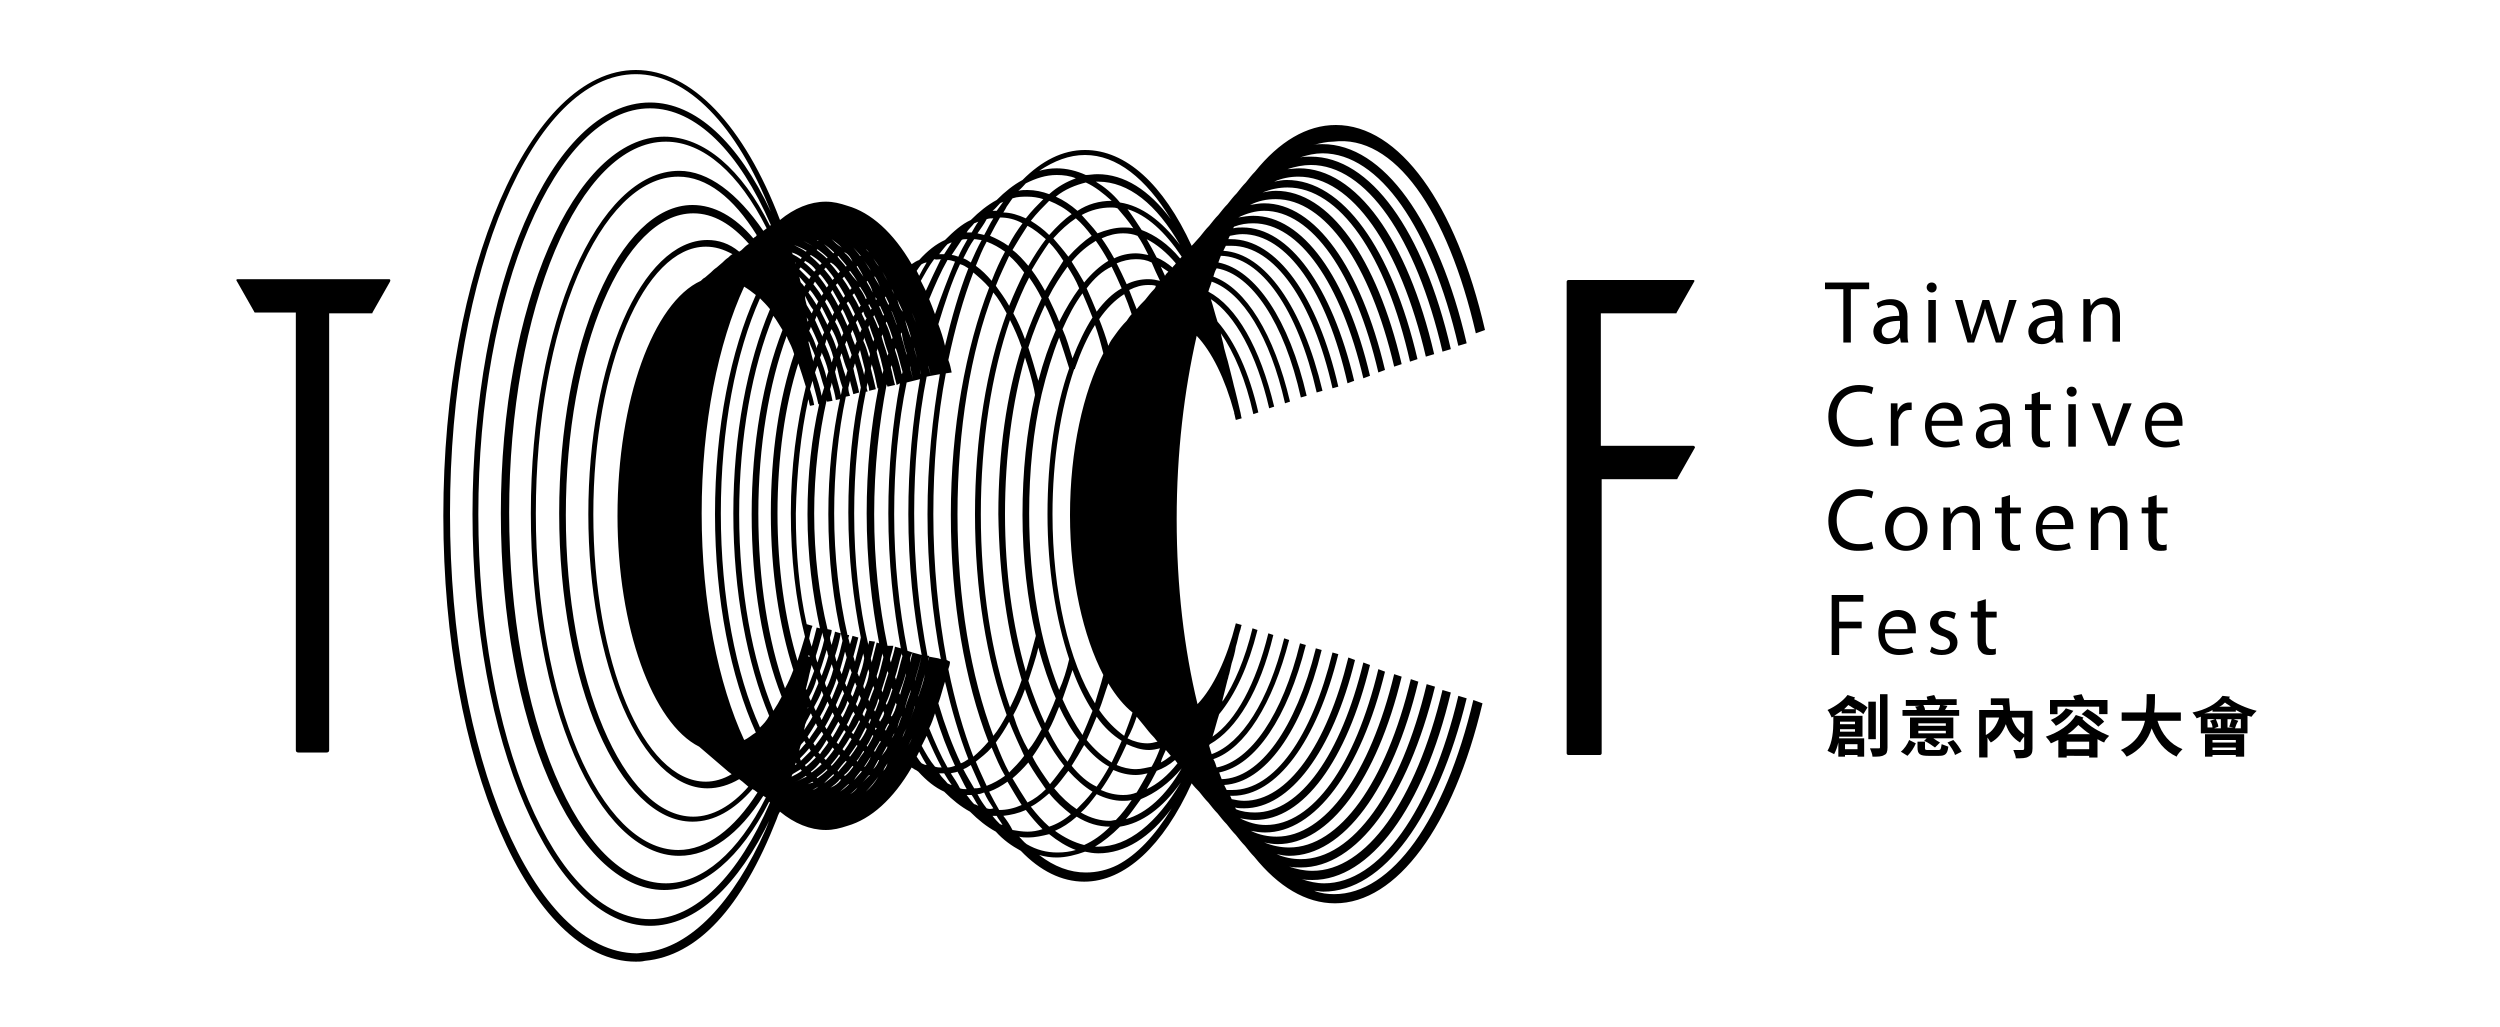 <?xml version="1.0" encoding="utf-8"?>
<!-- Generator: Adobe Illustrator 24.3.0, SVG Export Plug-In . SVG Version: 6.00 Build 0)  -->
<svg version="1.1" id="圖層_1" xmlns="http://www.w3.org/2000/svg" xmlns:xlink="http://www.w3.org/1999/xlink" x="0px" y="0px"
	 viewBox="0 0 300 123.2" style="enable-background:new 0 0 300 123.2;" xml:space="preserve">
<g>
	<g>
		<g>
			<g>
				<path d="M221,85.6v-0.3c-0.3,0.2-0.6,0.4-0.9,0.6h3.4v2.5h-2.8c0,0.1,0,0.2,0,0.2h3v2.2h-0.8v-0.2h-1.5v0.2h-0.8v-1.7
					c-0.1,0.5-0.3,1-0.5,1.4c-0.2-0.1-0.6-0.3-0.8-0.4c0.6-1,0.7-2.5,0.7-3.4V86l-0.2,0.1c-0.1-0.2-0.3-0.7-0.5-0.9
					c0.9-0.4,1.9-1.1,2.4-1.8l0.9,0.3c0,0.1-0.1,0.1-0.1,0.2c0.6,0.3,1.3,0.7,1.6,1l-0.5,0.8c-0.2-0.2-0.5-0.4-0.9-0.6v0.5H221z
					 M222.6,87.8v-0.3h-1.8c0,0.1,0,0.2,0,0.3H222.6z M220.8,86.6v0.3v0h1.8v-0.3H220.8z M222.6,85.1c-0.3-0.2-0.5-0.3-0.8-0.5
					c-0.2,0.2-0.3,0.3-0.5,0.5H222.6z M221.4,89.3v0.6h1.5v-0.6H221.4z M225.1,88.7h-0.9v-4.5h0.9V88.7z M226.5,83.4v6.3
					c0,0.5-0.1,0.8-0.4,0.9c-0.3,0.2-0.7,0.2-1.4,0.2c0-0.3-0.2-0.7-0.3-1c0.4,0,0.8,0,1,0s0.2,0,0.2-0.2v-6.3H226.5z"/>
				<path d="M228.1,90.2c0.4-0.3,0.8-0.9,1-1.4l0.8,0.4c-0.2,0.5-0.6,1.1-1,1.5L228.1,90.2z M235.3,85.9h-7v-0.7h1.7
					c0-0.2-0.1-0.3-0.2-0.4l0.6-0.1h-1.7v-0.7h2.6c0-0.1-0.1-0.3-0.1-0.4l0.9-0.2c0.1,0.2,0.2,0.4,0.2,0.5h2.5v0.7h-1.7l0.6,0.1
					c-0.1,0.2-0.2,0.3-0.3,0.5h1.7V85.9z M234.4,88.6H232c0.3,0.2,0.6,0.4,0.8,0.5l-0.6,0.6c-0.3-0.2-0.8-0.6-1.3-0.8l0.3-0.3h-2
					v-2.5h5.2V88.6z M232.6,90c0.3,0,0.3-0.1,0.4-0.7c0.2,0.1,0.6,0.2,0.8,0.3c-0.1,0.9-0.4,1.1-1.1,1.1h-1.3c-1,0-1.3-0.2-1.3-1V89
					h0.9v0.8c0,0.2,0.1,0.2,0.4,0.2H232.6z M233.5,86.8h-3.3v0.3h3.3V86.8z M233.5,87.7h-3.3V88h3.3V87.7z M230.8,84.6
					c0.1,0.2,0.2,0.4,0.2,0.6h1.6c0.1-0.2,0.2-0.4,0.2-0.6H230.8z M234.4,88.8c0.4,0.4,0.8,1,1,1.4l-0.8,0.4c-0.1-0.4-0.5-1-0.9-1.5
					L234.4,88.8z"/>
				<path d="M243.9,89.8c0,0.5-0.1,0.8-0.5,1c-0.3,0.2-0.8,0.2-1.5,0.2c0-0.3-0.2-0.7-0.3-1c0.4,0,1,0,1.1,0c0.1,0,0.2,0,0.2-0.2
					v-1.4c-0.2,0.2-0.4,0.5-0.5,0.7c-0.8-0.5-1.4-1.2-1.7-2.2c-0.4,1-0.9,1.7-1.8,2.2c-0.1-0.1-0.3-0.4-0.4-0.6v2.4h-1v-5.7h2.9
					c0-0.2,0-0.4-0.1-0.6h-1.4v-0.8h2.2c0,0.5,0.1,1,0.1,1.5h2.7V89.8z M238.3,88.2c0.8-0.4,1.3-1.2,1.6-2.1h-1.6V88.2z M241.4,86.1
					c0.3,0.9,0.8,1.6,1.5,2v-2H241.4z"/>
				<path d="M250,86.1c0,0.1-0.1,0.1-0.1,0.2c0.9,0.9,2,1.5,3.2,2c-0.2,0.2-0.5,0.5-0.6,0.8c-0.3-0.1-0.6-0.3-0.8-0.4v2.2h-1v-0.2
					H248v0.2H247v-2.1c-0.3,0.1-0.6,0.3-0.9,0.4c-0.1-0.2-0.4-0.6-0.6-0.8c1.5-0.5,2.9-1.4,3.6-2.6L250,86.1z M246.9,85.7h-0.9V84h3
					c-0.1-0.2-0.2-0.4-0.2-0.5l1-0.2c0.1,0.2,0.2,0.5,0.3,0.7h2.8v1.7h-1v-0.9h-5V85.7z M248.8,85.3c-0.5,0.7-1.3,1.4-2.1,1.8
					c-0.1-0.2-0.5-0.6-0.6-0.7c0.7-0.3,1.4-0.8,1.8-1.4L248.8,85.3z M250.7,89.8V89H248v0.9H250.7z M250.8,88.1
					c-0.5-0.3-0.9-0.7-1.4-1.1c-0.4,0.4-0.8,0.8-1.3,1.1H250.8z M250.5,85.1c0.7,0.4,1.6,1,2,1.5l-0.7,0.6c-0.4-0.4-1.3-1.1-2-1.5
					L250.5,85.1z"/>
				<path d="M258.9,86.5c0.5,1.6,1.5,2.8,3,3.4c-0.2,0.2-0.6,0.6-0.7,0.9c-1.5-0.7-2.4-1.9-3-3.4c-0.4,1.3-1.3,2.6-3,3.4
					c-0.2-0.3-0.4-0.6-0.7-0.8c1.8-0.8,2.6-2.2,2.9-3.5h-2.8v-1h2.9c0.1-0.8,0.1-1.5,0.1-2.2h1c0,0.7,0,1.4-0.1,2.2h3.2v1H258.9z"/>
				<path d="M267.6,83.6c0,0-0.1,0.1-0.1,0.2c0.7,0.6,2.1,1.2,3.3,1.5c-0.2,0.2-0.5,0.5-0.6,0.7c-0.2,0-0.3-0.1-0.5-0.1v2.1h-5.6v-2
					c-0.2,0.1-0.3,0.1-0.5,0.2c-0.1-0.2-0.4-0.6-0.5-0.7c1.5-0.3,2.9-1,3.6-2L267.6,83.6z M269.4,85.7c-0.4-0.1-0.7-0.3-1.1-0.5v0.2
					h-2.8v-0.2c-0.3,0.2-0.6,0.3-1,0.4H269.4z M264.6,88.1h4.7v2.7h-1v-0.2h-2.8v0.2h-0.9V88.1z M265.5,87.3c0-0.2-0.1-0.6-0.3-0.8
					l0.6-0.2h-0.9v1H265.5z M265.5,88.8v0.3h2.8v-0.3H265.5z M268.3,90v-0.3h-2.8V90H268.3z M266.5,86.3h-0.6
					c0.1,0.3,0.3,0.6,0.3,0.9l-0.5,0.2h0.8V86.3z M267.7,84.8c-0.2-0.2-0.5-0.3-0.7-0.5c-0.2,0.2-0.4,0.4-0.7,0.5H267.7z
					 M267.3,86.3v1h0.7l-0.5-0.1c0.1-0.2,0.2-0.6,0.3-0.9H267.3z M268.9,86.3H268l0.6,0.2c-0.2,0.3-0.3,0.6-0.4,0.9h0.7V86.3z"/>
			</g>
		</g>
		<g>
			<g>
				<path d="M221.2,34.7H219v-0.8h5.3v0.8h-2.2v6.4h-0.9V34.7z"/>
				<path d="M228.1,41.1l-0.1-0.6h0c-0.3,0.4-0.8,0.8-1.6,0.8c-1,0-1.6-0.7-1.6-1.5c0-1.2,1.1-1.9,3.1-1.9v-0.1
					c0-0.4-0.1-1.2-1.2-1.2c-0.5,0-1,0.1-1.3,0.4l-0.2-0.6c0.4-0.3,1-0.5,1.7-0.5c1.6,0,2,1.1,2,2.1v1.9c0,0.4,0,0.9,0.1,1.2H228.1z
					 M228,38.5c-1,0-2.2,0.2-2.2,1.2c0,0.6,0.4,0.9,0.9,0.9c0.7,0,1.1-0.4,1.2-0.9c0-0.1,0.1-0.2,0.1-0.3V38.5z"/>
				<path d="M232.4,34.5c0,0.3-0.2,0.6-0.6,0.6c-0.3,0-0.6-0.3-0.6-0.6c0-0.3,0.2-0.6,0.6-0.6C232.2,33.9,232.4,34.2,232.4,34.5z
					 M231.4,41.1V36h0.9v5.1H231.4z"/>
				<path d="M235.5,36l0.7,2.6c0.1,0.6,0.3,1.1,0.4,1.6h0c0.1-0.5,0.3-1.1,0.5-1.6l0.8-2.6h0.8l0.8,2.6c0.2,0.6,0.3,1.2,0.5,1.7h0
					c0.1-0.5,0.2-1.1,0.4-1.7l0.7-2.6h0.9l-1.7,5.1h-0.8l-0.8-2.4c-0.2-0.6-0.3-1.1-0.5-1.7h0c-0.1,0.6-0.3,1.1-0.5,1.7l-0.8,2.4
					h-0.8l-1.5-5.1H235.5z"/>
				<path d="M246.7,41.1l-0.1-0.6h0c-0.3,0.4-0.8,0.8-1.6,0.8c-1,0-1.6-0.7-1.6-1.5c0-1.2,1.1-1.9,3.1-1.9v-0.1
					c0-0.4-0.1-1.2-1.2-1.2c-0.5,0-1,0.1-1.3,0.4l-0.2-0.6c0.4-0.3,1-0.5,1.7-0.5c1.6,0,2,1.1,2,2.1v1.9c0,0.4,0,0.9,0.1,1.2H246.7z
					 M246.6,38.5c-1,0-2.2,0.2-2.2,1.2c0,0.6,0.4,0.9,0.9,0.9c0.7,0,1.1-0.4,1.2-0.9c0-0.1,0.1-0.2,0.1-0.3V38.5z"/>
				<path d="M250,37.3c0-0.5,0-1,0-1.4h0.8l0.1,0.8h0c0.3-0.5,0.8-1,1.7-1c0.7,0,1.8,0.4,1.8,2.2v3.1h-0.9v-3c0-0.8-0.3-1.5-1.2-1.5
					c-0.6,0-1.1,0.4-1.3,1c0,0.1-0.1,0.3-0.1,0.4v3.1H250V37.3z"/>
				<path d="M224.8,53.3c-0.3,0.2-1,0.3-1.9,0.3c-2,0-3.5-1.3-3.5-3.6c0-2.2,1.5-3.8,3.7-3.8c0.9,0,1.5,0.2,1.7,0.3l-0.2,0.8
					c-0.3-0.2-0.8-0.3-1.4-0.3c-1.7,0-2.8,1.1-2.8,2.9c0,1.8,1,2.9,2.7,2.9c0.6,0,1.1-0.1,1.5-0.3L224.8,53.3z"/>
				<path d="M226.9,50c0-0.6,0-1.1,0-1.6h0.8l0,1h0c0.2-0.7,0.8-1.1,1.4-1.1c0.1,0,0.2,0,0.3,0v0.9c-0.1,0-0.2,0-0.3,0
					c-0.7,0-1.1,0.5-1.3,1.2c0,0.1,0,0.3,0,0.4v2.7h-0.9V50z"/>
				<path d="M231.8,51.2c0,1.3,0.8,1.8,1.8,1.8c0.7,0,1.1-0.1,1.4-0.3l0.2,0.7c-0.3,0.1-0.9,0.3-1.7,0.3c-1.6,0-2.5-1-2.5-2.6
					c0-1.5,0.9-2.8,2.4-2.8c1.7,0,2.1,1.5,2.1,2.4c0,0.2,0,0.3,0,0.4H231.8z M234.5,50.5c0-0.6-0.2-1.5-1.3-1.5
					c-0.9,0-1.4,0.9-1.4,1.5H234.5z"/>
				<path d="M240.4,53.6l-0.1-0.6h0c-0.3,0.4-0.8,0.8-1.6,0.8c-1,0-1.6-0.7-1.6-1.5c0-1.2,1.1-1.9,3.1-1.9v-0.1
					c0-0.4-0.1-1.2-1.2-1.2c-0.5,0-1,0.1-1.3,0.4l-0.2-0.6c0.4-0.3,1-0.5,1.7-0.5c1.6,0,2,1.1,2,2.1v1.9c0,0.4,0,0.9,0.1,1.2H240.4z
					 M240.3,50.9c-1,0-2.2,0.2-2.2,1.2c0,0.6,0.4,0.9,0.9,0.9c0.7,0,1.1-0.4,1.2-0.9c0-0.1,0.1-0.2,0.1-0.3V50.9z"/>
				<path d="M244.8,47v1.5h1.3v0.7h-1.3v2.8c0,0.6,0.2,1,0.7,1c0.2,0,0.4,0,0.5-0.1l0,0.7c-0.2,0.1-0.5,0.1-0.8,0.1
					c-0.4,0-0.8-0.1-1-0.4c-0.3-0.3-0.4-0.7-0.4-1.3v-2.8h-0.8v-0.7h0.8v-1.2L244.8,47z"/>
				<path d="M249.2,47c0,0.3-0.2,0.6-0.6,0.6c-0.3,0-0.6-0.3-0.6-0.6c0-0.3,0.2-0.6,0.6-0.6C249,46.4,249.2,46.7,249.2,47z
					 M248.2,53.6v-5.1h0.9v5.1H248.2z"/>
				<path d="M252,48.4l1,2.9c0.2,0.5,0.3,0.9,0.4,1.3h0c0.1-0.4,0.3-0.8,0.4-1.3l1-2.9h1l-2,5.1H253l-2-5.1H252z"/>
				<path d="M258.2,51.2c0,1.3,0.8,1.8,1.8,1.8c0.7,0,1.1-0.1,1.4-0.3l0.2,0.7c-0.3,0.1-0.9,0.3-1.7,0.3c-1.6,0-2.5-1-2.5-2.6
					c0-1.5,0.9-2.8,2.4-2.8c1.7,0,2.1,1.5,2.1,2.4c0,0.2,0,0.3,0,0.4H258.2z M260.9,50.5c0-0.6-0.2-1.5-1.3-1.5
					c-0.9,0-1.4,0.9-1.4,1.5H260.9z"/>
				<path d="M224.8,65.8c-0.3,0.2-1,0.3-1.9,0.3c-2,0-3.5-1.3-3.5-3.6c0-2.2,1.5-3.8,3.7-3.8c0.9,0,1.5,0.2,1.7,0.3l-0.2,0.8
					c-0.3-0.2-0.8-0.3-1.4-0.3c-1.7,0-2.8,1.1-2.8,2.9c0,1.8,1,2.9,2.7,2.9c0.6,0,1.1-0.1,1.5-0.3L224.8,65.8z"/>
				<path d="M231.3,63.4c0,1.9-1.3,2.7-2.6,2.7c-1.4,0-2.5-1-2.5-2.6c0-1.7,1.1-2.7,2.5-2.7C230.3,60.8,231.3,61.9,231.3,63.4z
					 M227.2,63.5c0,1.1,0.6,2,1.6,2c0.9,0,1.6-0.8,1.6-2c0-0.9-0.4-2-1.5-2C227.7,61.5,227.2,62.5,227.2,63.5z"/>
				<path d="M233.2,62.3c0-0.5,0-1,0-1.4h0.8l0.1,0.8h0c0.3-0.5,0.8-1,1.7-1c0.7,0,1.8,0.4,1.8,2.2V66h-0.9v-3
					c0-0.8-0.3-1.5-1.2-1.5c-0.6,0-1.1,0.4-1.3,1c0,0.1-0.1,0.3-0.1,0.4V66h-0.9V62.3z"/>
				<path d="M241.2,59.4v1.5h1.3v0.7h-1.3v2.8c0,0.6,0.2,1,0.7,1c0.2,0,0.4,0,0.5-0.1l0,0.7c-0.2,0.1-0.5,0.1-0.8,0.1
					c-0.4,0-0.8-0.1-1-0.4c-0.3-0.3-0.4-0.7-0.4-1.3v-2.8h-0.8v-0.7h0.8v-1.2L241.2,59.4z"/>
				<path d="M245.1,63.6c0,1.3,0.8,1.8,1.8,1.8c0.7,0,1.1-0.1,1.4-0.3l0.2,0.7c-0.3,0.1-0.9,0.3-1.7,0.3c-1.6,0-2.5-1-2.5-2.6
					c0-1.5,0.9-2.8,2.4-2.8c1.7,0,2.1,1.5,2.1,2.4c0,0.2,0,0.3,0,0.4H245.1z M247.8,63c0-0.6-0.2-1.5-1.3-1.5
					c-0.9,0-1.4,0.9-1.4,1.5H247.8z"/>
				<path d="M250.9,62.3c0-0.5,0-1,0-1.4h0.8l0.1,0.8h0c0.3-0.5,0.8-1,1.7-1c0.7,0,1.8,0.4,1.8,2.2V66h-0.9v-3
					c0-0.8-0.3-1.5-1.2-1.5c-0.6,0-1.1,0.4-1.3,1c0,0.1-0.1,0.3-0.1,0.4V66h-0.9V62.3z"/>
				<path d="M258.8,59.4v1.5h1.3v0.7h-1.3v2.8c0,0.6,0.2,1,0.7,1c0.2,0,0.4,0,0.5-0.1l0,0.7c-0.2,0.1-0.5,0.1-0.8,0.1
					c-0.4,0-0.8-0.1-1-0.4c-0.3-0.3-0.4-0.7-0.4-1.3v-2.8h-0.8v-0.7h0.8v-1.2L258.8,59.4z"/>
				<path d="M219.8,71.4h3.8v0.8h-2.9v2.4h2.7v0.8h-2.7v3.2h-0.9V71.4z"/>
				<path d="M226.2,76.1c0,1.3,0.8,1.8,1.8,1.8c0.7,0,1.1-0.1,1.4-0.3l0.2,0.7c-0.3,0.1-0.9,0.3-1.7,0.3c-1.6,0-2.5-1-2.5-2.6
					c0-1.5,0.9-2.8,2.4-2.8c1.7,0,2.1,1.5,2.1,2.4c0,0.2,0,0.3,0,0.4H226.2z M228.9,75.5c0-0.6-0.2-1.5-1.3-1.5
					c-0.9,0-1.4,0.9-1.4,1.5H228.9z"/>
				<path d="M231.8,77.6c0.3,0.2,0.8,0.4,1.2,0.4c0.7,0,1-0.3,1-0.8c0-0.4-0.3-0.7-1-0.9c-0.9-0.3-1.4-0.8-1.4-1.5
					c0-0.8,0.7-1.5,1.8-1.5c0.5,0,1,0.1,1.3,0.3l-0.2,0.7c-0.2-0.1-0.6-0.3-1-0.3c-0.6,0-0.9,0.3-0.9,0.7c0,0.4,0.3,0.6,1,0.9
					c0.9,0.3,1.3,0.8,1.3,1.5c0,0.9-0.7,1.5-1.9,1.5c-0.6,0-1.1-0.1-1.4-0.4L231.8,77.6z"/>
				<path d="M238.3,71.9v1.5h1.3v0.7h-1.3v2.8c0,0.6,0.2,1,0.7,1c0.2,0,0.4,0,0.5-0.1l0,0.7c-0.2,0.1-0.5,0.1-0.8,0.1
					c-0.4,0-0.8-0.1-1-0.4c-0.3-0.3-0.4-0.7-0.4-1.3v-2.8h-0.8v-0.7h0.8v-1.2L238.3,71.9z"/>
			</g>
		</g>
	</g>
	<g>
		<path d="M203.2,53.5h-11.1v-0.2V37.6v0c2.8,0,8.6,0,9,0c0.1,0,0.1,0,0.1-0.1l2.1-3.7c0.1-0.1,0-0.2-0.1-0.2h-11.1h0h-1.3h-2h-0.6
			c-0.1,0-0.2,0.1-0.2,0.2v56.6c0,0.1,0.1,0.2,0.2,0.2h3.8c0.1,0,0.2-0.1,0.2-0.2V57.5c2.8,0,8.6,0,9,0c0.1,0,0.1,0,0.1-0.1l2.1-3.7
			C203.4,53.6,203.3,53.5,203.2,53.5z"/>
		<path d="M46.7,33.5H28.5c-0.1,0-0.2,0.1-0.1,0.2l2.1,3.7c0,0.1,0.1,0.1,0.1,0.1h4.9v52.5c0,0.2,0.1,0.3,0.3,0.3h3.4
			c0.2,0,0.3-0.1,0.3-0.3V37.6c0,0,4.4,0,5.1,0c0.1,0,0.1,0,0.1-0.1l2.1-3.7C46.9,33.6,46.8,33.5,46.7,33.5z"/>
		<path d="M177.1,40l1.1-0.4C174.7,24.4,167.9,15,160.3,15c-3.5,0-6.8,2-9.7,5.6c-0.4,0.4-0.7,0.8-1.1,1.3c-0.4,0.4-0.7,0.8-1.1,1.3
			c-0.4,0.4-0.7,0.8-1.1,1.3c-0.4,0.4-0.7,0.8-1.1,1.3c-0.4,0.4-0.7,0.8-1.1,1.3c-0.4,0.4-0.7,0.8-1.1,1.3c-0.3,0.3-0.6,0.7-1,1.1
			c-3.4-7.4-7.9-11.5-12.8-11.5c-2.7,0-5.2,1.3-7.5,3.6c-1.1,0.6-2.1,1.4-3.1,2.4c-1.1,0.6-2.1,1.4-3.1,2.4
			c-1.1,0.5-2.1,1.4-3.1,2.4c-1.1,0.5-2.1,1.3-3.1,2.4c-0.3,0.1-0.6,0.3-0.9,0.5c-2.2-3.8-4.9-6.2-7.7-7c-0.9-0.3-1.7-0.5-2.6-0.5
			c-1.9,0-3.8,0.8-5.5,2.2c-4.3-11.3-10.6-18-17.3-18c-12.7,0-23.1,24-23.1,53.5c0,29.5,10.4,53.5,23.1,53.5c0.4,0,0.7,0,1.1-0.1
			c6.3-0.6,11.6-6.3,15.8-17c0.1-0.3,0.2-0.6,0.4-0.9c1.7,1.4,3.6,2.2,5.5,2.2c0.9,0,1.7-0.2,2.6-0.5c2.8-0.8,5.5-3.2,7.7-7
			c0.1,0.1,0.2,0.1,0.3,0.2c0.2,0.1,0.4,0.2,0.5,0.3c1,1.1,2,1.9,3.1,2.4c1,1,2,1.8,3.1,2.4c1,1,2,1.8,3.1,2.4c0.9,1,1.9,1.7,3,2.3
			c2.3,2.4,4.9,3.7,7.6,3.7c4.9,0,9.5-4.3,12.9-11.8c0.3,0.4,0.6,0.7,0.9,1c0.4,0.5,0.7,0.9,1.1,1.3c0.4,0.5,0.7,0.9,1.1,1.3
			c0.4,0.5,0.7,0.9,1.1,1.3c0.4,0.5,0.7,0.9,1.1,1.3c0.4,0.5,0.7,0.9,1.1,1.3c0.4,0.5,0.7,0.9,1.1,1.3c2.9,3.6,6.2,5.6,9.7,5.6
			c7.4,0,14.2-9.2,17.7-24l-1.1-0.4c-3.4,14.4-9.8,23.3-16.7,23.3c-0.8,0-1.6-0.1-2.4-0.4c0.4,0,0.7,0.1,1.1,0.1
			c7.2,0,13.7-8.9,17.2-23.2l-1-0.3c-3.3,13.9-9.5,22.5-16.1,22.5c-0.9,0-1.8-0.2-2.7-0.5c0.4,0.1,0.9,0.1,1.3,0.1
			c6.9,0,13.3-8.6,16.6-22.5l-1-0.3c-3.2,13.4-9.2,21.7-15.6,21.7c-1,0-1.9-0.2-2.8-0.5c0.5,0.1,1,0.1,1.4,0.1
			c6.7,0,12.8-8.3,16.1-21.7l-1-0.3c-3.1,13-8.9,21-15.1,21c-1,0-2-0.2-2.9-0.6c0.5,0.1,1,0.2,1.5,0.2c6.5,0,12.4-8,15.5-20.9
			l-0.9-0.3c-3,12.5-8.6,20.2-14.6,20.2c-1,0-2-0.2-3-0.6c0.5,0.1,1.1,0.2,1.6,0.2c6.2,0,11.9-7.7,14.9-20.1l-0.9-0.3
			c-2.9,12-8.3,19.5-14.1,19.5c-1,0-2.1-0.2-3.1-0.7c0.5,0.1,1.1,0.2,1.7,0.2c6,0,11.5-7.4,14.4-19.3l-0.8-0.3
			c-2.8,11.6-7.9,18.7-13.5,18.7c-1.1,0-2.1-0.3-3.1-0.8c0,0,0,0,0,0c0.6,0.1,1.2,0.2,1.8,0.2c5.8,0,11-7.1,13.8-18.6l-0.8-0.3
			c-2.7,11.1-7.6,18-13,18c-0.8,0-1.6-0.1-2.3-0.4c0-0.1-0.1-0.2-0.1-0.2c0.4,0.1,0.7,0.1,1.1,0.1c5.5,0,10.6-6.8,13.3-17.8
			l-0.8-0.3c-2.6,10.6-7.3,17.2-12.5,17.2c-0.5,0-1-0.1-1.5-0.2c-0.1-0.2-0.1-0.3-0.2-0.4c0.1,0,0.2,0,0.3,0c5.3,0,10.1-6.5,12.7-17
			l-0.7-0.2c-2.5,10.2-7,16.5-12,16.5c-0.2,0-0.5,0-0.7,0c-0.1-0.2-0.2-0.4-0.3-0.6c4.9-0.3,9.3-6.4,11.7-16.2l-0.7-0.2
			c-2.4,9.6-6.7,15.6-11.3,15.7c-0.1-0.3-0.2-0.5-0.3-0.8c4.4-0.9,8.2-6.6,10.4-15.3l-0.7-0.2c-2.1,8.6-5.9,14.1-10,14.9
			c-0.1-0.3-0.2-0.7-0.4-1c3.8-1.3,7.1-6.6,9.1-14.3l-0.6-0.2c-1.9,7.6-5.1,12.6-8.7,13.9c-0.1-0.3-0.2-0.7-0.3-1
			c0-0.1,0-0.1,0.1-0.2c3.2-1.8,6-6.4,7.6-13.1l-0.6-0.2c-1.5,6.1-3.9,10.5-6.7,12.4c0.3-0.9,0.5-1.8,0.8-2.7
			c1.9-2.3,3.5-5.7,4.6-10.1l-0.6-0.2c-0.9,3.7-2.2,6.7-3.6,8.8c0-0.1,0-0.1,0-0.2c0.2-0.8,0.4-1.6,0.6-2.4l0,0
			c0.1-0.2,0.1-0.5,0.2-0.7c0.1-0.4,0.2-0.9,0.3-1.3c0.2-0.6,0.4-1.3,0.5-2c0.2-0.6,0.3-1.3,0.5-1.9l0,0c0.1-0.2,0.1-0.5,0.2-0.7
			l-0.7-0.2c-1.1,4.3-2.7,7.7-4.6,9.7c-1.6-6.6-2.5-14.1-2.5-22.2c0-8,0.9-15.4,2.4-22c1.8,1.9,3.4,5.1,4.5,9.2c0,0,0,0.1,0,0.1l0,0
			c0.1,0.3,0.1,0.5,0.2,0.8l0.7-0.2c-0.1-0.3-0.1-0.6-0.2-0.9c-0.2-0.9-0.4-1.7-0.6-2.5c-0.2-0.7-0.3-1.3-0.5-2
			c-0.2-0.7-0.3-1.3-0.5-1.9c-0.1-0.4-0.2-0.7-0.3-1.1c-0.1-0.6-0.3-1.2-0.4-1.8c1.6,2.3,3,5.6,3.9,9.7l0.6-0.2
			c-1.1-4.8-2.8-8.5-4.9-10.9c-0.3-0.9-0.5-1.8-0.8-2.7c2.9,1.9,5.5,6.6,7,13.1l0.6-0.2c-1.7-7.1-4.5-12-7.9-13.8c0,0,0,0,0,0
			c0.1-0.4,0.3-0.8,0.4-1.2c3.7,1.3,7,6.6,8.8,14.6l0.6-0.2c-1.9-8.1-5.3-13.6-9.2-15c0.1-0.3,0.2-0.7,0.4-1
			c4.2,0.7,8.1,6.5,10.1,15.5l0.7-0.2c-2.1-9.1-6.1-15.1-10.6-16c0.1-0.3,0.2-0.5,0.3-0.8c4.8,0.1,9.2,6.3,11.5,16.4l0.7-0.2
			c-2.4-10.1-6.9-16.5-11.9-16.8c0.1-0.2,0.2-0.4,0.3-0.6c0.2,0,0.5,0,0.7,0c5.1,0,9.7,6.5,12.1,17.1l0.7-0.2
			c-2.5-10.9-7.4-17.7-12.9-17.7c-0.1,0-0.2,0-0.3,0c0.1-0.2,0.1-0.3,0.2-0.4c0.5-0.1,1-0.2,1.5-0.2c5.3,0,10.1,6.8,12.6,17.9
			l0.8-0.3c-2.7-11.4-7.8-18.4-13.4-18.4c-0.4,0-0.7,0-1.1,0.1c0-0.1,0.1-0.2,0.1-0.2c0.8-0.3,1.5-0.4,2.3-0.4
			c5.5,0,10.5,7.1,13.2,18.6l0.8-0.3c-2.8-11.9-8.1-19.2-14-19.2c-0.6,0-1.2,0.1-1.8,0.2c0,0,0,0,0,0c1-0.5,2.1-0.8,3.1-0.8
			c5.7,0,10.9,7.4,13.7,19.4l0.8-0.3c-2.9-12.3-8.4-20-14.5-20c-0.6,0-1.1,0.1-1.7,0.2c1-0.5,2-0.7,3.1-0.7
			c5.9,0,11.3,7.7,14.2,20.1l0.9-0.3c-3-12.8-8.7-20.8-15.1-20.8c-0.5,0-1.1,0.1-1.6,0.2c1-0.4,2-0.6,3-0.6c6.2,0,11.8,8,14.7,20.9
			l0.9-0.3c-3.1-13.3-9-21.5-15.7-21.5c-0.5,0-1,0.1-1.5,0.2c0.9-0.4,1.9-0.6,2.9-0.6c6.4,0,12.2,8.3,15.3,21.6l1-0.3
			c-3.2-13.8-9.4-22.3-16.2-22.3c-0.5,0-1,0.1-1.4,0.1c0.9-0.3,1.9-0.5,2.8-0.5c6.6,0,12.6,8.6,15.8,22.4l1-0.3
			c-3.3-14.3-9.7-23.1-16.8-23.1c-0.4,0-0.9,0-1.3,0.1c0.9-0.3,1.8-0.5,2.7-0.5c6.8,0,13,8.9,16.3,23.1l1-0.3
			c-3.4-14.7-10-23.9-17.3-23.9c-0.4,0-0.7,0-1.1,0.1c0.8-0.2,1.6-0.4,2.4-0.4C167.3,16.1,173.7,25.2,177.1,40z M139.9,90
			c0.2,0.2,0.4,0.5,0.6,0.7c-0.4,0.3-0.8,0.6-1.2,0.8C139.4,91,139.7,90.5,139.9,90z M139.3,32c0.3,0.2,0.6,0.4,0.9,0.6
			c-0.2,0.2-0.3,0.3-0.4,0.5C139.6,32.7,139.5,32.4,139.3,32z M138.8,30.9c-0.4-0.8-0.8-1.5-1.2-2.2c1.2,0.6,2.4,1.6,3.5,2.9
			c-0.1,0.2-0.3,0.3-0.4,0.5C140.1,31.6,139.5,31.2,138.8,30.9z M111.3,78.7c-1-5.2-1.6-11-1.6-17.1c0-5.8,0.5-11.4,1.5-16.4
			l0.5-0.1c-0.1-0.4-0.2-0.7-0.3-1.1c0,0,0,0,0-0.1c0.1,0.4,0.2,0.8,0.3,1.2l1.1-0.2c0,0,0,0,0-0.1l0,0c-0.9,5.2-1.5,10.9-1.5,16.9
			c0,6.2,0.6,12.1,1.6,17.4l-0.3-0.1c0,0,0,0,0,0l-1.1-0.2c0,0.2-0.1,0.4-0.1,0.5c0,0,0,0,0-0.1c0-0.2,0.1-0.3,0.1-0.5L111.3,78.7z
			 M109.5,78.3c-0.1,0.4-0.2,0.8-0.3,1.2c0-0.1,0-0.1,0-0.2C109.2,78.9,109.3,78.6,109.5,78.3l-0.6-0.2c-1-5-1.6-10.6-1.6-16.4
			c0-5.7,0.5-11,1.5-15.8l0.8-0.2c-0.1-0.6-0.3-1.1-0.4-1.6c0-0.1,0-0.1,0-0.2c0.1,0.6,0.3,1.2,0.4,1.8l0.8-0.2
			c-0.9,5-1.4,10.5-1.4,16.2c0,6,0.6,11.7,1.6,16.9c-0.2,1.1-0.5,2.1-0.8,3.1c0,0,0-0.1,0-0.1c0.3-1,0.6-2,0.8-3L109.5,78.3z
			 M107,91C107,91,106.9,91,107,91c0.1-0.3,0.3-0.5,0.4-0.8c0,0,0,0,0,0C107.3,90.5,107.1,90.7,107,91z M105,85.4
			c0-0.1-0.1-0.1-0.1-0.2c0.2-0.4,0.4-0.9,0.5-1.4c0,0.1,0.1,0.2,0.1,0.3C105.3,84.6,105.2,85,105,85.4z M105.2,87.4
			c0,0.1-0.1,0.1-0.1,0.2c0,0-0.1-0.1-0.1-0.1c0-0.1,0.1-0.2,0.1-0.2C105.2,87.4,105.2,87.4,105.2,87.4z M93.3,61.6
			c0-6.7,0.9-13,2.5-18c0.3,0.9,0.6,1.8,0.9,2.8c-1.1,4.5-1.8,9.7-1.8,15.2c0,5.4,0.6,10.5,1.7,14.8c-0.3,1-0.6,2-0.9,2.9
			C94.2,74.3,93.3,68.2,93.3,61.6z M95.6,91.7c-0.1,0-0.1,0.1-0.2,0.1c0-0.1,0.1-0.2,0.1-0.3C95.5,91.6,95.6,91.6,95.6,91.7z
			 M95.4,31.5c0.1,0,0.1,0.1,0.1,0.1c0,0-0.1,0.1-0.1,0.1C95.5,31.7,95.5,31.6,95.4,31.5z M105.5,39.2c0,0.1-0.1,0.2-0.1,0.2
			c-0.2-0.5-0.4-1-0.6-1.4c0-0.1,0.1-0.1,0.1-0.2C105.1,38.3,105.3,38.7,105.5,39.2z M105,35.7C105.1,35.7,105.1,35.7,105,35.7
			c0.1,0,0.2,0.1,0.2,0.2c0,0,0,0.1-0.1,0.1C105.1,35.9,105.1,35.8,105,35.7z M108.8,42.4c0,0.1,0,0.1,0,0.2
			c-0.2-0.8-0.5-1.7-0.7-2.5c0-0.1,0-0.1,0.1-0.2C108.3,40.7,108.5,41.5,108.8,42.4z M108.6,38.4C108.6,38.4,108.6,38.4,108.6,38.4
			c0.3,0.6,0.5,1.3,0.7,2c0,0,0,0.1,0,0.1C109,39.8,108.8,39.1,108.6,38.4z M108.3,44.6c0,0.1,0,0.2-0.1,0.3c-0.2-1-0.5-2-0.8-2.9
			c0-0.1,0-0.2,0.1-0.2C107.8,42.6,108,43.6,108.3,44.6z M106.5,77.5c-1-4.8-1.6-10.1-1.6-15.8c0-5.6,0.6-10.9,1.5-15.6
			c0,0.1,0.1,0.2,0.1,0.3l0.9-0.2c-0.2-0.7-0.3-1.4-0.5-2.1c0-0.1,0.1-0.2,0.1-0.3c0.2,0.8,0.4,1.6,0.6,2.4L108,46
			c-0.9,4.8-1.4,10.1-1.4,15.6c0,5.8,0.6,11.3,1.5,16.2l-0.7-0.2c-0.1,0.6-0.3,1.2-0.5,1.9c0-0.1-0.1-0.2-0.1-0.4
			c0.1-0.5,0.3-1,0.4-1.6L106.5,77.5z M104.3,76.9c0,0.2-0.1,0.3-0.1,0.5c-1.1-4.7-1.7-10.1-1.7-15.8c0-5.2,0.5-10.2,1.4-14.6l0.2,0
			c0-0.2-0.1-0.3-0.1-0.5c0-0.2,0.1-0.4,0.1-0.6c0.1,0.3,0.2,0.7,0.2,1l0.8-0.2c-0.2-0.9-0.4-1.7-0.6-2.5c0-0.2,0.1-0.3,0.1-0.5
			c0.3,0.9,0.5,1.9,0.7,2.9l0.1,0c-0.9,4.6-1.4,9.7-1.4,15c0,5.6,0.6,10.9,1.5,15.6l-0.3-0.1c-0.2,0.8-0.4,1.6-0.6,2.4
			c0-0.2-0.1-0.3-0.1-0.5c0.2-0.7,0.3-1.3,0.5-2L104.3,76.9z M103.8,38.5c-0.1-0.3-0.3-0.6-0.4-0.9c0.1-0.1,0.1-0.1,0.2-0.2
			c0.1,0.3,0.2,0.6,0.4,0.8C103.9,38.3,103.9,38.4,103.8,38.5z M104.4,42.5c0,0.1-0.1,0.3-0.1,0.4c-0.2-0.7-0.4-1.4-0.7-2
			c0-0.1,0.1-0.2,0.1-0.4C103.9,41.1,104.2,41.8,104.4,42.5z M103.8,44.4c0,0.2-0.1,0.4-0.1,0.6c-0.2-0.9-0.5-1.7-0.7-2.5
			c0.1-0.2,0.1-0.3,0.2-0.5C103.4,42.8,103.6,43.6,103.8,44.4z M103.1,81.2c-0.1-0.1-0.1-0.3-0.2-0.4c0.2-0.8,0.5-1.6,0.7-2.4
			c0,0.2,0.1,0.4,0.1,0.6C103.6,79.7,103.4,80.4,103.1,81.2z M103.3,83.8c-0.1,0.4-0.3,0.7-0.4,1c-0.1-0.1-0.1-0.2-0.2-0.3
			c0.2-0.4,0.3-0.7,0.4-1.1C103.2,83.6,103.3,83.7,103.3,83.8z M102.6,79.4c-0.1-0.2-0.1-0.4-0.2-0.6c0.2-0.7,0.4-1.5,0.6-2.3
			l-0.7-0.2c-0.1,0.4-0.2,0.7-0.3,1c-0.1-0.2-0.1-0.5-0.2-0.7c0-0.1,0.1-0.3,0.1-0.4l-0.2,0c-1-4.4-1.6-9.4-1.6-14.6
			c0-5,0.5-9.8,1.4-14l0.5-0.1c-0.1-0.3-0.2-0.6-0.2-1c0.1-0.3,0.1-0.5,0.2-0.8c0.1,0.5,0.3,1.1,0.4,1.6l0.7-0.2
			c-0.2-1-0.5-1.9-0.7-2.9c0.1-0.2,0.1-0.4,0.2-0.6c0.3,0.9,0.5,1.9,0.7,2.9c-1,4.5-1.5,9.6-1.5,15c0,5.4,0.6,10.5,1.5,15
			C103.1,77.6,102.8,78.5,102.6,79.4z M96.8,82.8c0,0,0-0.1-0.1-0.1c0.1-0.5,0.3-1.1,0.4-1.7l0.3-1.2c0,0,0,0,0,0
			c0.1,0.3,0.2,0.5,0.3,0.7C97.4,81.3,97.1,82.1,96.8,82.8z M97,84.9c0,0,0,0.1-0.1,0.1C96.9,85,96.9,84.9,97,84.9
			C97,84.8,97,84.9,97,84.9z M96.9,77.9C96.9,77.9,96.9,77.9,96.9,77.9C96.9,77.9,96.9,77.9,96.9,77.9L96.9,77.9z M97,78.8
			c0-0.1,0-0.2,0.1-0.2c0,0.1,0,0.1,0.1,0.2c0,0,0,0,0,0L97,78.8z M98,81.4c0.1,0.2,0.2,0.4,0.2,0.6c-0.3,0.7-0.6,1.4-0.9,2.1
			c-0.1-0.2-0.2-0.3-0.2-0.5C97.5,82.9,97.8,82.2,98,81.4z M97.1,41c0.2,0.6,0.5,1.1,0.7,1.7c-0.1,0.2-0.2,0.5-0.2,0.7
			c0-0.1-0.1-0.3-0.1-0.4c-0.2-0.7-0.3-1.3-0.5-2L97.1,41z M96.8,38.1c0.1,0.1,0.1,0.2,0.2,0.3c0,0.1,0,0.1-0.1,0.2
			C96.9,38.4,96.8,38.2,96.8,38.1z M97.1,39.7c0.1-0.2,0.2-0.4,0.2-0.5c0.3,0.6,0.6,1.3,0.9,2c-0.1,0.2-0.2,0.4-0.2,0.6
			C97.8,41.1,97.5,40.4,97.1,39.7z M102.2,42.6c-0.1,0.2-0.1,0.3-0.2,0.5c-0.2-0.6-0.4-1.2-0.6-1.8c0.1-0.1,0.1-0.3,0.2-0.4
			C101.8,41.5,102,42,102.2,42.6z M102.1,40c0.1-0.1,0.1-0.2,0.2-0.4c0.2,0.5,0.4,0.9,0.5,1.4c-0.1,0.1-0.1,0.3-0.2,0.4
			C102.4,40.9,102.2,40.4,102.1,40z M100.8,42.9c0.1-0.2,0.1-0.4,0.2-0.5c0.2,0.7,0.4,1.4,0.7,2.1c-0.1,0.2-0.1,0.4-0.2,0.7
			C101.2,44.4,101,43.6,100.8,42.9z M101.1,46.5c-0.1,0.3-0.1,0.6-0.2,0.9c-0.2-1-0.5-1.9-0.7-2.8c0.1-0.2,0.1-0.4,0.2-0.7
			C100.6,44.8,100.8,45.7,101.1,46.5z M101.7,39.1c-0.3-0.6-0.5-1.2-0.8-1.7c0.1-0.1,0.1-0.2,0.2-0.3c0.3,0.5,0.5,1.1,0.8,1.7
			C101.8,38.9,101.8,39,101.7,39.1z M101.2,40c-0.1,0.1-0.1,0.3-0.2,0.4c-0.2-0.6-0.5-1.3-0.8-1.8c0.1-0.1,0.1-0.2,0.2-0.4
			C100.7,38.8,101,39.4,101.2,40z M100.6,41.4c-0.1,0.2-0.1,0.3-0.2,0.5c-0.2-0.7-0.5-1.4-0.8-2c0.1-0.2,0.1-0.3,0.2-0.4
			C100.1,40,100.4,40.7,100.6,41.4z M100,42.9c-0.1,0.2-0.1,0.4-0.2,0.6c-0.2-0.8-0.5-1.5-0.8-2.2c0.1-0.2,0.1-0.4,0.2-0.6
			C99.5,41.4,99.8,42.1,100,42.9z M99.4,44.6c-0.1,0.3-0.2,0.5-0.2,0.8c-0.2-0.9-0.5-1.7-0.8-2.5c0.1-0.2,0.2-0.4,0.2-0.6
			C98.9,43,99.2,43.7,99.4,44.6z M99.3,39c-0.3-0.6-0.6-1.2-0.9-1.8c0.1-0.1,0.1-0.3,0.2-0.4c0.3,0.6,0.6,1.2,0.9,1.8
			C99.4,38.8,99.3,38.9,99.3,39z M98.9,39.9c-0.1,0.2-0.2,0.3-0.2,0.5c-0.3-0.7-0.6-1.3-0.9-2c0.1-0.2,0.1-0.3,0.2-0.5
			C98.3,38.6,98.6,39.2,98.9,39.9z M98.1,43.9c0.3,0.8,0.5,1.7,0.8,2.6c-0.1,0.3-0.2,0.6-0.3,1c-0.2-1-0.5-1.9-0.8-2.8
			C97.9,44.4,98,44.1,98.1,43.9z M99.2,48c0,0.1,0,0.2,0.1,0.2l0.6-0.1c-0.1-0.5-0.2-1-0.3-1.4c0.1-0.3,0.2-0.6,0.2-0.8
			c0.2,0.7,0.4,1.4,0.5,2.1l0.5-0.1c-0.9,4.2-1.4,8.8-1.4,13.8c0,5.5,0.6,10.6,1.7,15.2c-0.2,0.9-0.4,1.7-0.7,2.5
			c-0.1-0.2-0.1-0.4-0.2-0.7c0.3-0.9,0.5-1.7,0.7-2.7l-0.7-0.2c-0.1,0.6-0.3,1.1-0.4,1.6c-0.1-0.3-0.2-0.6-0.2-0.9
			c0.1-0.3,0.2-0.6,0.2-0.9l-0.5-0.1c-1-4.1-1.6-8.9-1.6-13.9C97.7,56.7,98.3,52,99.2,48z M101.4,78.2c0.1,0.2,0.1,0.4,0.2,0.7
			c-0.2,0.7-0.4,1.4-0.6,2c-0.1-0.2-0.1-0.3-0.2-0.5C101,79.7,101.2,79,101.4,78.2z M99.4,78.7c-0.2,0.8-0.5,1.6-0.8,2.4
			c-0.1-0.2-0.2-0.4-0.2-0.6c0.3-0.8,0.5-1.6,0.8-2.5C99.3,78.2,99.3,78.5,99.4,78.7z M98.9,76.8c-0.2,0.9-0.5,1.8-0.8,2.7
			c-0.1-0.3-0.2-0.5-0.2-0.8c0.3-0.9,0.5-1.8,0.8-2.8C98.7,76.1,98.8,76.5,98.9,76.8z M98.6,82.9c0.1,0.2,0.1,0.3,0.2,0.5
			c-0.3,0.7-0.6,1.3-0.9,1.9c-0.1-0.2-0.2-0.3-0.2-0.5C98,84.2,98.4,83.6,98.6,82.9z M99.3,84.2c0.1,0.1,0.1,0.3,0.2,0.4
			c-0.3,0.6-0.6,1.2-0.9,1.8c-0.1-0.1-0.1-0.3-0.2-0.4C98.7,85.5,99,84.9,99.3,84.2z M99.2,82.5c-0.1-0.2-0.2-0.4-0.2-0.6
			c0.3-0.7,0.5-1.4,0.8-2.2c0.1,0.2,0.1,0.4,0.2,0.6C99.8,81.1,99.5,81.9,99.2,82.5z M100.4,81.4c0.1,0.2,0.1,0.3,0.2,0.5
			c-0.3,0.7-0.5,1.3-0.8,2c-0.1-0.1-0.1-0.3-0.2-0.4C99.9,82.8,100.2,82.1,100.4,81.4z M101.1,82.8c0.1,0.1,0.1,0.3,0.2,0.4
			c-0.3,0.6-0.5,1.2-0.8,1.8c-0.1-0.1-0.1-0.2-0.2-0.4C100.5,84.1,100.8,83.5,101.1,82.8z M101.7,84.1c0.1,0.1,0.1,0.2,0.2,0.3
			c-0.3,0.6-0.5,1.2-0.8,1.7c-0.1-0.1-0.1-0.2-0.2-0.3C101.2,85.3,101.5,84.8,101.7,84.1z M101.6,82.4c-0.1-0.1-0.1-0.3-0.2-0.4
			c0.2-0.6,0.4-1.1,0.6-1.8c0.1,0.2,0.1,0.3,0.2,0.5C102,81.3,101.8,81.8,101.6,82.4z M102.6,81.9c0.1,0.1,0.1,0.3,0.2,0.4
			c-0.2,0.5-0.3,0.9-0.5,1.3c-0.1-0.1-0.1-0.2-0.2-0.3C102.2,82.9,102.4,82.4,102.6,81.9z M103.2,39.9c-0.2-0.4-0.3-0.8-0.5-1.2
			c0.1-0.1,0.1-0.2,0.2-0.3c0.2,0.4,0.3,0.7,0.5,1.1C103.3,39.7,103.3,39.8,103.2,39.9z M103.1,36.9c-0.2-0.5-0.5-1-0.8-1.5
			c0.1-0.1,0.1-0.1,0.2-0.2c0.3,0.5,0.5,1,0.8,1.5C103.2,36.7,103.2,36.8,103.1,36.9z M102.6,37.7c-0.1,0.1-0.1,0.2-0.2,0.3
			c-0.3-0.6-0.5-1.1-0.8-1.6c0.1-0.1,0.1-0.2,0.2-0.2C102.1,36.6,102.3,37.1,102.6,37.7z M102,34.8c-0.3-0.5-0.6-1-0.9-1.4
			c0.1-0.1,0.1-0.1,0.2-0.2c0.3,0.4,0.6,0.9,0.9,1.4C102.1,34.6,102.1,34.7,102,34.8z M101.4,35.5c-0.1,0.1-0.1,0.2-0.2,0.2
			c-0.3-0.5-0.6-1-0.9-1.5c0.1-0.1,0.1-0.1,0.2-0.2C100.8,34.4,101.1,34.9,101.4,35.5z M100.8,36.4c-0.1,0.1-0.1,0.2-0.2,0.3
			c-0.3-0.6-0.6-1.1-0.9-1.6c0.1-0.1,0.1-0.2,0.2-0.3C100.2,35.3,100.5,35.9,100.8,36.4z M100.1,37.5c-0.1,0.1-0.1,0.2-0.2,0.4
			c-0.3-0.6-0.6-1.2-0.9-1.7c0.1-0.1,0.1-0.2,0.2-0.3C99.5,36.3,99.8,36.9,100.1,37.5z M99.2,34.5c-0.3-0.5-0.7-1-1-1.4
			c0.1-0.1,0.1-0.1,0.2-0.2c0.4,0.4,0.7,0.9,1,1.3C99.4,34.3,99.3,34.4,99.2,34.5z M98.8,35.2c-0.1,0.1-0.1,0.2-0.2,0.3
			c-0.3-0.5-0.7-1-1-1.4c0.1-0.1,0.1-0.2,0.2-0.3C98.1,34.2,98.5,34.7,98.8,35.2z M98.2,36.2c-0.1,0.1-0.1,0.2-0.2,0.4
			c-0.3-0.5-0.7-1.1-1-1.5c0.1-0.1,0.1-0.2,0.2-0.3C97.5,35.1,97.8,35.6,98.2,36.2z M97.6,37.2c-0.1,0.1-0.1,0.3-0.2,0.4
			c-0.2-0.3-0.4-0.7-0.6-1c-0.1-0.4-0.2-0.7-0.2-1.1c0,0,0,0,0,0C96.9,36.1,97.2,36.7,97.6,37.2z M97,47.9c0.1,0.3,0.1,0.5,0.2,0.8
			l0.5-0.1c-0.1-0.6-0.3-1.3-0.5-1.9c0.1-0.3,0.2-0.7,0.3-1c0.2,0.9,0.5,1.8,0.7,2.8l0.1,0c-0.9,4-1.4,8.4-1.4,13.2
			c0,5,0.6,9.6,1.5,13.7l-0.4-0.1c-0.2,0.8-0.4,1.6-0.6,2.3c-0.1-0.3-0.2-0.6-0.3-1c0.1-0.5,0.2-1,0.4-1.5l0,0c0,0,0,0,0,0l-0.7-0.2
			c0,0,0,0,0,0c-0.9-4-1.3-8.5-1.3-13.3C95.6,56.7,96.1,52,97,47.9z M96.8,86.5c0.2-0.3,0.3-0.6,0.5-0.9c0.1,0.1,0.1,0.3,0.2,0.4
			c-0.3,0.6-0.7,1.1-1,1.6c0,0,0,0,0,0c0-0.2,0.1-0.4,0.1-0.6L96.8,86.5z M97.9,86.8c0.1,0.1,0.1,0.3,0.2,0.4c-0.3,0.5-0.7,1-1,1.5
			c-0.1-0.1-0.1-0.2-0.2-0.3C97.3,87.8,97.6,87.3,97.9,86.8z M98.6,87.8c0.1,0.1,0.1,0.2,0.2,0.3c-0.3,0.5-0.7,1-1,1.4
			c-0.1-0.1-0.1-0.2-0.2-0.3C97.9,88.8,98.2,88.3,98.6,87.8z M99.2,88.8c0.1,0.1,0.1,0.2,0.2,0.3c-0.3,0.5-0.7,0.9-1,1.4
			c-0.1-0.1-0.1-0.1-0.2-0.2C98.6,89.8,98.9,89.3,99.2,88.8z M99.2,87.5c-0.1-0.1-0.1-0.2-0.2-0.3c0.3-0.5,0.6-1.1,0.9-1.7
			c0.1,0.1,0.1,0.2,0.2,0.4C99.8,86.4,99.5,87,99.2,87.5z M100.6,86.6c0.1,0.1,0.1,0.2,0.2,0.3c-0.3,0.6-0.6,1.1-0.9,1.6
			c-0.1-0.1-0.1-0.2-0.2-0.3C100,87.7,100.3,87.1,100.6,86.6z M101.3,87.6c0.1,0.1,0.1,0.2,0.2,0.2c-0.3,0.5-0.6,1-0.9,1.5
			c-0.1-0.1-0.1-0.1-0.2-0.2C100.7,88.6,101,88.1,101.3,87.6z M102,88.5c0.1,0.1,0.1,0.1,0.2,0.2c-0.3,0.5-0.6,1-0.9,1.4
			c-0.1-0.1-0.1-0.1-0.2-0.2C101.4,89.5,101.7,89,102,88.5z M101.8,87.2c-0.1-0.1-0.1-0.2-0.2-0.2c0.3-0.5,0.5-1.1,0.8-1.6
			c0.1,0.1,0.1,0.2,0.2,0.3C102.3,86.1,102.1,86.7,101.8,87.2z M103.1,86.4c0,0.1,0.1,0.1,0.1,0.2c-0.3,0.5-0.5,1-0.8,1.5
			c-0.1-0.1-0.1-0.1-0.2-0.2C102.6,87.4,102.9,86.9,103.1,86.4z M103.9,87.3c0,0.1,0.1,0.1,0.1,0.2c-0.2,0.5-0.5,1-0.8,1.4
			c0,0-0.1-0.1-0.1-0.1C103.4,88.3,103.6,87.8,103.9,87.3z M103.5,85.7c0.1-0.3,0.2-0.5,0.4-0.8c0,0.1,0.1,0.2,0.1,0.3
			c-0.1,0.3-0.2,0.5-0.3,0.8C103.6,85.8,103.5,85.7,103.5,85.7z M103.7,82.7c0-0.1-0.1-0.2-0.1-0.4c0.2-0.6,0.4-1.3,0.6-2
			c0,0.1,0.1,0.3,0.1,0.4C104.2,81.5,104,82.1,103.7,82.7z M107.6,39c-0.2-0.6-0.4-1.1-0.6-1.6c0,0,0-0.1,0-0.1
			c0.2,0.5,0.4,1,0.6,1.6C107.6,38.9,107.6,39,107.6,39z M107.1,40.5c0,0.1,0,0.1-0.1,0.2c-0.2-0.7-0.4-1.3-0.7-1.9
			c0-0.1,0-0.1,0.1-0.2C106.7,39.3,106.9,39.9,107.1,40.5z M106.6,42.4c0,0.1-0.1,0.2-0.1,0.3c-0.2-0.8-0.5-1.5-0.7-2.3
			c0-0.1,0.1-0.2,0.1-0.3C106.1,40.9,106.3,41.6,106.6,42.4z M106,37.9c-0.2-0.4-0.3-0.8-0.5-1.1c0,0,0.1-0.1,0.1-0.1
			c0.2,0.4,0.3,0.7,0.5,1.1C106,37.8,106,37.9,106,37.9z M106,44.4c0,0.2-0.1,0.3-0.1,0.5c-0.2-0.9-0.5-1.8-0.7-2.7
			c0-0.1,0.1-0.2,0.1-0.4C105.6,42.7,105.8,43.5,106,44.4z M104.9,40.7c0,0.1-0.1,0.2-0.1,0.3c-0.2-0.6-0.4-1.1-0.6-1.7
			c0-0.1,0.1-0.2,0.1-0.3C104.5,39.6,104.7,40.2,104.9,40.7z M104.2,36.6c0,0,0.1-0.1,0.1-0.1c0.1,0.2,0.2,0.4,0.3,0.5
			c0,0.1-0.1,0.1-0.1,0.2C104.4,37,104.3,36.8,104.2,36.6z M104.7,35.1c-0.2-0.5-0.5-0.9-0.7-1.3c0,0,0.1-0.1,0.1-0.1
			C104.3,34.1,104.6,34.5,104.7,35.1C104.8,35,104.7,35.1,104.7,35.1z M104,35.8c0,0-0.1,0.1-0.1,0.1c-0.2-0.5-0.5-1-0.8-1.4
			c0,0,0.1-0.1,0.1-0.1C103.5,34.9,103.8,35.3,104,35.8z M103.6,33.2c-0.3-0.4-0.6-0.9-0.8-1.2c0,0,0,0,0.1-0.1
			C103.1,32.3,103.4,32.7,103.6,33.2C103.7,33.1,103.6,33.1,103.6,33.2z M102.9,33.8C102.8,33.8,102.8,33.9,102.9,33.8
			c-0.4-0.4-0.7-0.8-1-1.2c0,0,0.1-0.1,0.1-0.1C102.3,32.9,102.6,33.3,102.9,33.8z M102.3,31.4c-0.3-0.4-0.6-0.8-1-1.1
			c0,0,0,0,0.1,0C101.8,30.5,102.1,30.9,102.3,31.4C102.4,31.3,102.4,31.3,102.3,31.4z M101.6,31.9c0,0-0.1,0.1-0.1,0.1
			c-0.3-0.4-0.7-0.8-1-1.2c0,0,0.1-0.1,0.1-0.1C100.9,31.1,101.3,31.5,101.6,31.9z M100.8,32.6c-0.1,0.1-0.1,0.1-0.2,0.2
			c-0.3-0.4-0.7-0.9-1-1.2c0,0,0.1-0.1,0.1-0.1C100.2,31.8,100.5,32.2,100.8,32.6z M100.1,33.4c-0.1,0.1-0.1,0.1-0.2,0.2
			c-0.3-0.5-0.7-0.9-1-1.3c0.1-0.1,0.1-0.1,0.2-0.2C99.4,32.5,99.8,32.9,100.1,33.4z M99.2,31c-0.4-0.4-0.8-0.7-1.2-1
			c0,0,0.1-0.1,0.1-0.1c0.4,0.3,0.8,0.6,1.2,1C99.3,30.9,99.3,31,99.2,31z M98.6,31.6c-0.1,0.1-0.1,0.1-0.2,0.2
			c-0.4-0.4-0.8-0.8-1.2-1.1c0,0,0.1-0.1,0.1-0.1C97.8,30.9,98.2,31.2,98.6,31.6z M97.9,32.4c-0.1,0.1-0.1,0.1-0.2,0.2
			c-0.4-0.4-0.8-0.8-1.2-1.1c0-0.1,0.1-0.1,0.1-0.2C97.2,31.6,97.6,32,97.9,32.4z M97.3,33.2c-0.1,0.1-0.1,0.2-0.2,0.3
			c-0.4-0.4-0.8-0.8-1.2-1.2c0.1-0.1,0.1-0.2,0.2-0.2C96.5,32.4,96.9,32.8,97.3,33.2z M96.7,34.1c-0.1,0.1-0.1,0.2-0.2,0.3
			c-0.1-0.2-0.2-0.3-0.4-0.5c-0.1-0.2-0.1-0.5-0.2-0.7C96.2,33.5,96.4,33.8,96.7,34.1z M96.1,89.4c0.1-0.2,0.3-0.3,0.4-0.5
			c0.1,0.1,0.1,0.2,0.2,0.3c-0.3,0.3-0.5,0.6-0.8,0.9C96,89.8,96,89.6,96.1,89.4z M97.1,89.8c0.1,0.1,0.1,0.2,0.2,0.3
			c-0.4,0.4-0.8,0.8-1.2,1.2C96.1,91.2,96,91.1,96,91C96.3,90.7,96.7,90.3,97.1,89.8z M97.7,90.7c0.1,0.1,0.1,0.1,0.2,0.2
			c-0.4,0.4-0.8,0.8-1.2,1.1c0-0.1-0.1-0.1-0.1-0.2C97,91.5,97.4,91.1,97.7,90.7z M98.4,91.5c0.1,0.1,0.1,0.1,0.2,0.2
			c-0.4,0.4-0.8,0.7-1.2,1c0,0-0.1-0.1-0.1-0.1C97.7,92.3,98.1,91.9,98.4,91.5z M99.2,92.3c0,0,0.1,0.1,0.1,0.1
			c-0.4,0.4-0.8,0.7-1.2,1c0,0-0.1-0.1-0.1-0.1C98.4,93,98.8,92.7,99.2,92.3z M99.1,91.2C99,91.1,99,91.1,98.9,91
			c0.4-0.4,0.7-0.8,1-1.3c0.1,0.1,0.1,0.1,0.2,0.2C99.8,90.4,99.4,90.8,99.1,91.2z M100.7,90.5c0,0.1,0.1,0.1,0.1,0.2
			c-0.3,0.4-0.7,0.9-1,1.2c0,0-0.1-0.1-0.1-0.1C100,91.4,100.4,91,100.7,90.5z M101.5,91.3c0,0,0.1,0.1,0.1,0.1
			c-0.3,0.4-0.7,0.8-1,1.2c0,0-0.1-0.1-0.1-0.1C100.8,92.1,101.1,91.7,101.5,91.3z M102.3,91.9c0,0,0.1,0.1,0.1,0.1
			c-0.3,0.4-0.6,0.8-1,1.1c0,0-0.1,0-0.1-0.1C101.7,92.7,102,92.3,102.3,91.9z M102,90.8c0,0-0.1-0.1-0.1-0.1
			c0.3-0.4,0.6-0.9,0.9-1.3c0,0,0.1,0.1,0.1,0.1C102.6,90,102.3,90.4,102,90.8z M103.6,90.1c0,0,0.1,0.1,0.1,0.1
			c-0.3,0.4-0.6,0.8-0.8,1.2c0,0-0.1-0.1-0.1-0.1C103.1,91,103.3,90.6,103.6,90.1z M104.5,90.8C104.5,90.8,104.6,90.8,104.5,90.8
			c-0.2,0.5-0.4,0.8-0.7,1.2c0,0-0.1,0-0.1,0C104,91.6,104.2,91.2,104.5,90.8z M104.1,89.6c0,0-0.1-0.1-0.1-0.1
			c0.3-0.4,0.5-0.9,0.7-1.3c0,0,0.1,0.1,0.1,0.1C104.6,88.8,104.3,89.2,104.1,89.6z M104.2,86.7c0.1-0.2,0.2-0.4,0.2-0.5
			c0,0.1,0.1,0.1,0.1,0.2c-0.1,0.2-0.1,0.3-0.2,0.5C104.3,86.8,104.3,86.7,104.2,86.7z M104.3,84.2c0-0.1-0.1-0.2-0.1-0.3
			c0.2-0.5,0.4-1.1,0.6-1.6c0,0.1,0.1,0.2,0.1,0.3C104.7,83.1,104.5,83.6,104.3,84.2z M105.3,81.5c0-0.1-0.1-0.2-0.1-0.4
			c0.3-0.9,0.5-1.8,0.7-2.7c0,0.2,0.1,0.3,0.1,0.5C105.8,79.7,105.6,80.6,105.3,81.5z M105.9,83.1c0-0.1-0.1-0.2-0.1-0.3
			c0.2-0.7,0.5-1.5,0.7-2.3c0,0.1,0.1,0.2,0.1,0.3C106.3,81.7,106.1,82.4,105.9,83.1z M106.1,85.6c-0.1,0.4-0.3,0.7-0.5,1
			c0-0.1-0.1-0.1-0.1-0.2c0.2-0.4,0.3-0.7,0.5-1.1C106,85.4,106.1,85.5,106.1,85.6z M107,82.5c0,0.1,0,0.2,0.1,0.2
			c-0.2,0.6-0.4,1.3-0.7,1.9c0-0.1-0.1-0.1-0.1-0.2C106.6,83.8,106.8,83.2,107,82.5z M107,88.6c0.1-0.2,0.2-0.4,0.3-0.6
			c0,0,0,0.1,0,0.1C107.2,88.3,107.1,88.5,107,88.6C107,88.6,107,88.6,107,88.6z M107,86c0,0,0-0.1-0.1-0.1c0.2-0.5,0.4-1.1,0.6-1.6
			c0,0.1,0,0.1,0.1,0.2C107.5,85,107.3,85.5,107,86z M107.5,81.6c0-0.1,0-0.2-0.1-0.3c0.3-0.9,0.5-1.9,0.8-2.9c0,0.1,0,0.2,0.1,0.3
			C108,79.7,107.8,80.7,107.5,81.6z M108.7,80.8c0,0.1,0,0.1,0,0.2c-0.2,0.8-0.5,1.6-0.7,2.4c0-0.1,0-0.1-0.1-0.2
			C108.2,82.4,108.5,81.6,108.7,80.8z M109.3,82.8c0,0,0,0.1,0,0.1c-0.2,0.7-0.5,1.4-0.7,2.1c0,0,0-0.1,0-0.1
			C108.8,84.2,109,83.5,109.3,82.8z M110.5,44.8c0,0,0,0.1,0,0.1c-0.2-1.1-0.5-2.1-0.8-3.1c0,0,0-0.1,0-0.1
			C110,42.7,110.2,43.7,110.5,44.8z M110.2,39.8C110.2,39.8,110.2,39.8,110.2,39.8c0.3,0.8,0.5,1.7,0.8,2.6c0,0,0,0,0,0
			C110.7,41.5,110.5,40.6,110.2,39.8z M111,80.9C111,80.9,111,80.9,111,80.9c-0.2,1-0.5,1.8-0.8,2.7c0,0,0,0,0-0.1
			C110.5,82.7,110.7,81.8,111,80.9z M111.1,84.3c-0.1,0.3-0.2,0.7-0.3,1c0,0,0,0,0,0C110.9,85,111,84.6,111.1,84.3z M113.6,79.2
			c-1-5.4-1.6-11.3-1.6-17.5c0-6,0.5-11.7,1.5-16.9l0.7-0.1c-0.1-0.5-0.2-1-0.4-1.5c0.8-3.8,1.8-7.4,3-10.5c0.6,0.5,1.3,1.1,1.9,1.8
			c-2.8,7.2-4.6,16.8-4.6,27.3c0,10.5,1.7,20,4.5,27.2c-0.6,0.7-1.2,1.3-1.8,1.8c-1.2-3.1-2.2-6.6-3-10.5c0.1-0.3,0.2-0.6,0.2-0.9
			L113.6,79.2z M114.9,61.7c0-10.2,1.6-19.6,4.3-26.6c0.6,0.7,1.1,1.6,1.6,2.5c-2.4,6.5-3.8,14.9-3.8,24.1c0,9.1,1.4,17.5,3.8,24.1
			c-0.5,0.9-1,1.8-1.6,2.5C116.5,81.2,114.9,71.9,114.9,61.7z M132.4,81c-0.3,1.2-0.7,2.3-1,3.4c-3.1-4.9-5.1-13.3-5.1-22.7
			c0-6.6,1-12.7,2.6-17.4l0.1,0c0,0,0-0.1,0-0.1c0.7-2,1.5-3.8,2.4-5.2c0.4,1.1,0.7,2.2,1,3.4c-2.4,4.6-4,11.6-4,19.4
			C128.4,69.5,130,76.4,132.4,81z M120.6,61.7c0-7,0.9-13.5,2.4-18.8c0.4,1.2,0.8,2.5,1.1,3.9l0.1,0.6c-1,4.3-1.5,9.2-1.5,14.4
			c0,5.2,0.6,10.2,1.6,14.5l0,0c-0.4,1.5-0.8,3-1.2,4.3C121.5,75.1,120.6,68.6,120.6,61.7z M122.6,81.6c-0.4,1.2-0.9,2.3-1.4,3.3
			c-2.2-6.3-3.5-14.4-3.5-23.2c0-8.8,1.3-16.9,3.5-23.3c0.5,1,1,2.1,1.4,3.3c-1.8,5.6-2.8,12.5-2.8,20
			C119.9,69.1,120.9,76,122.6,81.6z M125,47.3c0.6-2.5,1.3-4.8,2.1-6.8c0.4,1.2,0.8,2.4,1.2,3.7c-1.7,4.8-2.6,10.9-2.6,17.5
			c0,6.6,1,12.6,2.6,17.4c-0.3,1.3-0.7,2.6-1.2,3.7c-2.2-5.5-3.6-12.9-3.6-21.2C123.5,56.5,124,51.6,125,47.3L125,47.3L125,47.3z
			 M124.6,45.7c-0.4-1.4-0.8-2.8-1.2-4c0.6-1.9,1.3-3.6,2-5.1c0.5,0.9,0.9,2,1.3,3C125.9,41.4,125.2,43.4,124.6,45.7z M124.6,77.7
			c0.6,2.2,1.3,4.3,2.1,6.1c-0.4,1.1-0.9,2.1-1.3,3c-0.7-1.5-1.4-3.3-2-5.1C123.8,80.4,124.3,79.1,124.6,77.7z M127.1,84.8
			c0.7,1.5,1.5,2.9,2.4,4c-0.5,0.9-0.9,1.8-1.4,2.6c-0.8-1-1.6-2.3-2.3-3.7C126.3,86.8,126.7,85.8,127.1,84.8z M127.5,83.9
			c0.4-1.1,0.8-2.3,1.2-3.5c0.7,1.9,1.5,3.5,2.4,4.9c-0.4,1-0.8,2-1.2,2.9C129,86.9,128.2,85.5,127.5,83.9z M128.7,43
			c-0.4-1.3-0.7-2.4-1.2-3.5c0.7-1.6,1.5-3.1,2.4-4.3c0.4,0.9,0.8,1.9,1.2,2.9C130.2,39.5,129.4,41.2,128.7,43z M127.1,38.6
			c-0.4-1.1-0.9-2-1.3-2.9c0.7-1.4,1.5-2.6,2.3-3.7c0.5,0.8,1,1.6,1.4,2.6C128.7,35.7,127.9,37,127.1,38.6z M125.4,34.9
			c-0.5-0.9-1-1.7-1.6-2.5c0.7-1.2,1.4-2.3,2.1-3.3c0.6,0.6,1.2,1.4,1.7,2.2C126.9,32.4,126.1,33.6,125.4,34.9z M125,35.8
			c-0.7,1.5-1.4,3.1-2,4.9c-0.4-1.1-0.9-2.2-1.4-3.1c0.6-1.5,1.2-3,1.9-4.3C124,34,124.5,34.8,125,35.8z M121.1,36.7
			c-0.5-0.9-1.1-1.7-1.6-2.4c0.5-1.3,1.1-2.5,1.6-3.6c0.6,0.5,1.2,1.2,1.8,2C122.3,33.9,121.7,35.2,121.1,36.7z M121.1,86.6
			c0.6,1.5,1.2,2.8,1.8,4.1c-0.6,0.8-1.2,1.4-1.8,2c-0.6-1.1-1.1-2.3-1.6-3.6C120.1,88.3,120.6,87.5,121.1,86.6z M121.6,85.8
			c0.5-0.9,1-2,1.4-3.1c0.6,1.8,1.3,3.4,2,4.8c-0.5,0.9-1,1.8-1.6,2.5C122.7,88.8,122.1,87.4,121.6,85.8z M125.4,88.4
			c0.7,1.3,1.5,2.5,2.3,3.5c-0.6,0.8-1.1,1.5-1.7,2.2c-0.7-1-1.5-2.1-2.1-3.3C124.4,90.1,124.9,89.3,125.4,88.4z M128.2,92.5
			c0.9,1,1.9,1.9,2.9,2.5c-0.6,0.8-1.3,1.5-1.9,2.1c-0.9-0.6-1.8-1.4-2.7-2.5C127,94.1,127.6,93.3,128.2,92.5z M128.6,91.9
			c0.5-0.8,1-1.6,1.5-2.5c0.9,1.1,1.9,2,3,2.6c-0.5,0.9-1,1.7-1.5,2.4C130.5,93.9,129.5,93,128.6,91.9z M130.4,88.8
			c0.4-0.9,0.8-1.8,1.2-2.8c0.9,1.3,1.9,2.2,3,2.9c-0.4,0.9-0.8,1.8-1.2,2.6C132.3,90.8,131.3,89.9,130.4,88.8z M131.9,85.2
			c0.4-1,0.7-2.1,1.1-3.2c0.9,1.5,1.9,2.7,2.9,3.5c-0.3,1-0.7,1.9-1,2.8C133.8,87.5,132.8,86.5,131.9,85.2z M136.4,86
			c0.3,0.4,0.6,0.7,0.9,1.1c0.4,0.5,0.7,0.9,1.1,1.3c0.2,0.2,0.3,0.4,0.5,0.6c-0.4,0.1-0.8,0.2-1.2,0.2c-0.8,0-1.6-0.2-2.4-0.6
			C135.8,87.7,136.1,86.9,136.4,86z M138.5,34.7c-0.4,0.4-0.7,0.8-1.1,1.3c-0.3,0.3-0.7,0.7-1,1.1c-0.3-0.8-0.6-1.5-0.9-2.3
			c0.8-0.4,1.5-0.6,2.3-0.6c0.3,0,0.6,0,0.9,0.1C138.7,34.4,138.6,34.6,138.5,34.7z M135.8,37.7c-0.2,0.2-0.4,0.5-0.6,0.8
			c-0.5,0.5-0.9,1-1.4,1.7c-0.3,0.4-0.6,0.8-0.8,1.3c-0.3-1.1-0.7-2.2-1.1-3.2c0.9-1.3,1.9-2.3,3-3C135.2,36,135.5,36.8,135.8,37.7z
			 M131.6,37.4c-0.4-1-0.8-1.9-1.2-2.8c0.9-1.2,1.9-2.1,3-2.6c0.4,0.8,0.8,1.7,1.2,2.6C133.5,35.2,132.5,36.2,131.6,37.4z
			 M130.1,33.9c-0.5-0.9-1-1.7-1.5-2.5c0.9-1.1,1.9-1.9,2.9-2.5c0.5,0.7,1,1.5,1.5,2.4C132,31.9,131,32.8,130.1,33.9z M128.2,30.8
			c-0.6-0.8-1.2-1.5-1.8-2.2c0.9-1,1.8-1.8,2.7-2.4c0.7,0.6,1.3,1.3,1.9,2.1C130.1,28.9,129.1,29.8,128.2,30.8z M129.3,25.3
			c-0.8-0.7-1.7-1.3-2.6-1.7c1.1-0.9,2.4-1.4,3.6-1.7c1.1,0.5,2.1,1.3,3.1,2.2c0,0,0,0,0,0C131.9,24.1,130.5,24.5,129.3,25.3z
			 M128.6,25.7c-0.9,0.6-1.8,1.5-2.7,2.5c-0.7-0.7-1.4-1.2-2.2-1.7c0.7-0.9,1.5-1.7,2.2-2.4C126.9,24.5,127.8,25,128.6,25.7z
			 M125.5,28.7c-0.7,0.9-1.4,2-2.1,3.2c-0.6-0.7-1.2-1.4-1.9-1.9c0.6-1,1.2-2,1.8-2.9C124.1,27.5,124.8,28.1,125.5,28.7z M121,29.5
			c-0.7-0.5-1.5-0.9-2.2-1.2c0.4-0.8,0.8-1.5,1.2-2.2c0.9,0,1.8,0.2,2.7,0.7C122.1,27.6,121.5,28.5,121,29.5z M120.6,30.2
			c-0.6,1.1-1.1,2.2-1.6,3.5c-0.6-0.7-1.2-1.3-1.9-1.8c0.4-1,0.8-2,1.3-2.9C119.2,29.3,119.9,29.7,120.6,30.2z M116.5,31.5
			c-0.3-0.2-0.6-0.4-0.9-0.5c0.4-0.8,0.8-1.6,1.3-2.3c0.3,0,0.6,0.1,0.9,0.1C117.3,29.7,116.9,30.6,116.5,31.5z M116.2,32.2
			c-1.1,2.8-2,5.9-2.8,9.3c-0.2-0.9-0.5-1.8-0.8-2.6c0.8-2.6,1.6-5.1,2.6-7.2C115.6,31.8,115.9,32,116.2,32.2z M112.2,37.7
			c-0.2-0.6-0.5-1.3-0.7-1.8c0.7-1.7,1.4-3.3,2.2-4.7c0.3,0,0.6,0.1,0.9,0.2C113.8,33.3,113,35.4,112.2,37.7z M112.2,85.6
			c0.7,2.3,1.5,4.4,2.4,6.3c-0.3,0.1-0.6,0.2-0.9,0.2c-0.8-1.4-1.5-3-2.2-4.7C111.8,86.8,112,86.2,112.2,85.6z M112.6,84.4
			c0.3-0.8,0.5-1.7,0.8-2.6c0.8,3.4,1.7,6.5,2.8,9.3c-0.3,0.2-0.6,0.4-0.9,0.5C114.3,89.5,113.4,87.1,112.6,84.4z M116.5,91.8
			c0.4,0.9,0.8,1.8,1.2,2.7c-0.3,0.1-0.6,0.1-0.8,0.1c-0.4-0.7-0.9-1.5-1.3-2.3C115.9,92.2,116.2,92,116.5,91.8z M117.1,91.4
			c0.6-0.5,1.3-1,1.9-1.7c0.5,1.2,1,2.4,1.6,3.4c-0.7,0.5-1.4,0.9-2.2,1.2C118,93.4,117.5,92.4,117.1,91.4z M120.9,93.8
			c0.6,1,1.1,1.9,1.7,2.8c-0.9,0.4-1.8,0.6-2.7,0.6c-0.4-0.7-0.8-1.4-1.2-2.2C119.5,94.7,120.2,94.3,120.9,93.8z M121.5,93.4
			c0.6-0.5,1.3-1.2,1.9-1.9c0.7,1.2,1.4,2.2,2.1,3.2c-0.7,0.7-1.4,1.2-2.2,1.6C122.7,95.4,122.1,94.4,121.5,93.4z M125.9,95.2
			c0.8,1,1.7,1.8,2.6,2.5c-0.8,0.7-1.7,1.2-2.6,1.5c-0.8-0.7-1.5-1.5-2.2-2.4C124.5,96.4,125.2,95.8,125.9,95.2z M129.2,98
			c1.3,0.8,2.6,1.2,4,1.2c-1,1-2,1.7-3.1,2.2c-1.2-0.3-2.4-0.9-3.5-1.7C127.5,99.3,128.3,98.8,129.2,98z M129.7,97.5
			c0.7-0.6,1.3-1.4,1.9-2.2c1,0.5,2.1,0.8,3.1,0.8c0.4,0,0.7,0,1.1-0.1c-0.6,0.9-1.2,1.7-1.9,2.4c-0.2,0-0.5,0.1-0.7,0.1
			C132.1,98.5,130.9,98.2,129.7,97.5z M134.8,95.4c-0.9,0-1.8-0.2-2.7-0.6c0.5-0.7,1-1.5,1.5-2.4c0.9,0.4,1.8,0.6,2.7,0.6
			c0.5,0,1-0.1,1.4-0.2c-0.4,0.8-0.9,1.6-1.3,2.3C135.9,95.3,135.4,95.4,134.8,95.4z M136.3,92.3c-0.8,0-1.6-0.2-2.3-0.5
			c0.4-0.8,0.8-1.6,1.2-2.5c0.9,0.4,1.7,0.7,2.7,0.7c0.4,0,0.9-0.1,1.3-0.2c-0.3,0.8-0.6,1.5-1,2.2C137.6,92.1,137,92.3,136.3,92.3z
			 M137.8,33.5c-0.9,0-1.8,0.2-2.6,0.6c-0.4-0.9-0.8-1.7-1.2-2.5c0.7-0.3,1.5-0.5,2.3-0.5c0.7,0,1.3,0.1,1.9,0.4
			c0.3,0.7,0.6,1.4,1,2.2C138.8,33.6,138.3,33.5,137.8,33.5z M137.8,30.6c-0.5-0.1-1-0.2-1.5-0.2c-0.9,0-1.8,0.2-2.6,0.6
			c-0.5-0.9-1-1.7-1.5-2.4c0.9-0.4,1.7-0.6,2.6-0.6c0.6,0,1.2,0.1,1.7,0.3C137,29,137.4,29.8,137.8,30.6z M134.8,27.3
			c-1,0-2.1,0.3-3.1,0.7c-0.6-0.8-1.3-1.5-1.9-2.2c1.1-0.6,2.3-0.9,3.5-0.9c0.3,0,0.5,0,0.8,0.1c0.6,0.7,1.3,1.5,1.9,2.4
			C135.6,27.3,135.2,27.3,134.8,27.3z M131.5,21.8c0.1,0,0.2,0,0.3,0c3.6,0,7,2.7,9.8,7.6c-2.2-2.9-4.6-4.7-7.2-5.1
			C133.5,23.2,132.5,22.4,131.5,21.8z M130.2,18.6c3.8,0,7.3,2.8,10.3,7.7c-2.6-3.5-5.6-5.4-8.8-5.4c-0.5,0-1,0.1-1.4,0.1
			c-1.1-0.5-2.3-0.8-3.5-0.8c-0.7,0-1.4,0.1-2.1,0.3C126.5,19.3,128.3,18.6,130.2,18.6z M123.1,22c1.2-0.6,2.4-1,3.7-1
			c0.8,0,1.6,0.1,2.3,0.4c-1.1,0.4-2.2,1-3.2,1.9c-0.8-0.3-1.7-0.5-2.6-0.5c-0.4,0-0.7,0-1.1,0.1C122.6,22.6,122.8,22.3,123.1,22z
			 M120.8,24.8c0.2-0.3,0.5-0.7,0.7-1c0.6-0.2,1.2-0.2,1.8-0.2c0.6,0,1.3,0.1,1.9,0.3c-0.7,0.7-1.4,1.4-2.1,2.3
			c-0.9-0.4-1.8-0.7-2.7-0.7C120.6,25.2,120.7,25,120.8,24.8z M120,24.4c0.1-0.1,0.3-0.1,0.4-0.2c-0.3,0.4-0.5,0.7-0.8,1.1
			c-0.2,0-0.3,0-0.5,0C119.4,25.1,119.7,24.7,120,24.4z M119.2,26.2c-0.4,0.6-0.7,1.3-1.1,2c-0.3-0.1-0.5-0.1-0.8-0.2
			c0.4-0.6,0.8-1.1,1.1-1.7C118.7,26.2,118.9,26.2,119.2,26.2z M116.9,26.8c0.2-0.1,0.3-0.1,0.5-0.2c-0.3,0.4-0.5,0.8-0.8,1.3
			c0,0-0.1,0-0.1,0c-0.2,0-0.3,0-0.5,0C116.2,27.5,116.6,27.2,116.9,26.8z M116.1,28.7c-0.4,0.7-0.8,1.4-1.1,2.1
			c-0.3-0.1-0.6-0.2-0.8-0.2c0.4-0.6,0.8-1.2,1.2-1.8C115.5,28.7,115.8,28.7,116.1,28.7z M113.7,29.3c0.2-0.1,0.4-0.2,0.5-0.2
			c-0.3,0.5-0.6,0.9-0.9,1.4c-0.1,0-0.3,0-0.4,0c-0.1,0-0.1,0-0.2,0C113.1,30,113.4,29.6,113.7,29.3z M112.9,31.1
			C113,31.1,113,31.2,112.9,31.1c-0.6,1.2-1.2,2.5-1.8,3.8c-0.2-0.4-0.4-0.8-0.6-1.2c0.5-0.9,1-1.8,1.6-2.6
			C112.4,31.2,112.7,31.1,112.9,31.1z M111.9,30.5C111.8,30.5,111.8,30.5,111.9,30.5C111.8,30.5,111.8,30.5,111.9,30.5
			C111.8,30.5,111.8,30.5,111.9,30.5z M110.6,31.7c0.2-0.1,0.4-0.2,0.6-0.2c-0.3,0.5-0.6,1-0.9,1.6c-0.1-0.2-0.2-0.4-0.3-0.6
			C110.2,32.2,110.4,31.9,110.6,31.7z M109.2,36.9c0.2,0.6,0.5,1.2,0.7,1.8c0,0,0,0,0,0C109.6,38,109.4,37.4,109.2,36.9
			C109.2,36.9,109.2,36.9,109.2,36.9z M108.8,36C108.8,36,108.8,36,108.8,36c-0.1-0.3-0.3-0.6-0.4-0.9
			C108.5,35.4,108.7,35.7,108.8,36z M107.8,33.9c0,0.1,0.1,0.1,0.1,0.2c0,0,0,0,0,0C107.9,34.1,107.9,34,107.8,33.9
			C107.8,33.9,107.8,33.9,107.8,33.9z M107.7,36c0.2,0.4,0.4,0.9,0.6,1.3c0,0,0,0.1,0,0.1C108,37,107.8,36.5,107.7,36
			C107.6,36.1,107.6,36,107.7,36z M107.3,35.3c-0.1-0.2-0.2-0.4-0.3-0.6c0,0,0,0,0,0C107.1,34.8,107.2,35,107.3,35.3
			C107.3,35.3,107.3,35.3,107.3,35.3z M106.9,32.3c0.1,0.1,0.1,0.2,0.2,0.4C107.1,32.6,107,32.4,106.9,32.3
			C106.9,32.3,106.9,32.3,106.9,32.3z M106.6,36.6c-0.1-0.3-0.3-0.6-0.4-0.9c0,0,0-0.1,0.1-0.1c0.1,0.3,0.3,0.6,0.4,0.9
			C106.7,36.5,106.6,36.5,106.6,36.6z M105.9,32.6c0.2,0.4,0.4,0.7,0.6,1.1c0,0,0,0,0,0C106.3,33.4,106.1,33,105.9,32.6
			C105.9,32.6,105.9,32.6,105.9,32.6z M105.6,34.4c-0.2-0.4-0.5-0.8-0.7-1.2c0,0,0,0,0.1,0C105.2,33.5,105.4,33.9,105.6,34.4
			C105.6,34.3,105.6,34.3,105.6,34.4z M104.8,31c0.2,0.3,0.5,0.7,0.7,1c0,0,0,0,0,0C105.2,31.7,105,31.3,104.8,31
			C104.8,31,104.8,31,104.8,31z M104.5,32.5c-0.3-0.4-0.5-0.8-0.8-1.2c0,0,0,0,0,0C104,31.7,104.3,32.1,104.5,32.5
			C104.5,32.5,104.5,32.5,104.5,32.5z M104.3,30.3C104.3,30.3,104.3,30.3,104.3,30.3c-0.1-0.1-0.3-0.3-0.4-0.4
			C104.1,30,104.2,30.2,104.3,30.3z M103.5,29.4c0.1,0.1,0.2,0.2,0.3,0.3C103.7,29.6,103.6,29.5,103.5,29.4
			C103.5,29.4,103.5,29.4,103.5,29.4z M102.4,29.7c0.3,0.3,0.6,0.7,0.9,1c0,0,0,0-0.1,0C103,30.4,102.7,30.1,102.4,29.7
			C102.4,29.7,102.4,29.7,102.4,29.7z M101.8,29.2C101.8,29.2,101.8,29.2,101.8,29.2c-0.2-0.2-0.4-0.4-0.6-0.5
			C101.4,28.8,101.6,29,101.8,29.2z M99.8,28.7c0.4,0.3,0.8,0.6,1.2,1c0,0,0,0,0,0C100.5,29.4,100.1,29,99.8,28.7
			C99.7,28.7,99.7,28.7,99.8,28.7z M98.9,29.3c0.4,0.3,0.8,0.6,1.2,1c0,0,0,0-0.1,0.1C99.6,30,99.2,29.6,98.9,29.3
			C98.8,29.3,98.9,29.3,98.9,29.3z M98.2,28.9c-0.1,0-0.1-0.1-0.2-0.1C98.1,28.8,98.2,28.8,98.2,28.9C98.2,28.9,98.2,28.9,98.2,28.9
			z M97.5,29.5C97.5,29.5,97.5,29.5,97.5,29.5c-0.4-0.2-0.8-0.4-1.1-0.6C96.8,29.1,97.1,29.3,97.5,29.5z M95.3,29.4
			c0.5,0.2,1,0.4,1.5,0.7c0,0-0.1,0.1-0.1,0.1C96.3,29.9,95.8,29.7,95.3,29.4C95.3,29.4,95.3,29.4,95.3,29.4z M96.2,30.9
			c0,0.1-0.1,0.1-0.1,0.2c-0.3-0.2-0.6-0.4-1-0.6c0-0.1,0-0.1-0.1-0.2C95.4,30.4,95.8,30.6,96.2,30.9z M92.4,98.2
			c0,0.1-0.1,0.2-0.1,0.3c-0.1,0.3-0.3,0.7-0.4,1c-3.9,8.8-9,14.2-14.5,14.8c-0.3,0-0.7,0.1-1,0.1C64,114.3,54,90.7,54,61.6
			S64,8.9,76.3,8.9c6.2,0,12.1,6.1,16.2,16.5c-3.9-8.3-9-13.1-14.5-13.1c-11.8,0-21.3,22.1-21.3,49.4c0,27.2,9.6,49.4,21.3,49.4
			c5.5,0,10.6-4.8,14.5-13C92.5,98,92.4,98.1,92.4,98.2z M83.9,89.6c0.2,0.2,0.5,0.4,0.7,0.6c0.2,0.2,0.5,0.4,0.7,0.6
			c0.2,0.2,0.5,0.4,0.7,0.6c0.2,0.2,0.5,0.4,0.7,0.6c0.2,0.2,0.5,0.4,0.7,0.6c0.1,0.1,0.3,0.2,0.4,0.3c-1,0.6-2.1,0.9-3.1,0.9
			c-7.5,0-13.5-14.4-13.5-32.1c0-17.7,6.1-32.1,13.5-32.1c1.1,0,2.1,0.3,3.2,0.9c-0.2,0.1-0.3,0.2-0.5,0.4c-0.3,0.2-0.5,0.4-0.7,0.6
			c-0.2,0.2-0.5,0.4-0.7,0.6c-0.3,0.2-0.5,0.4-0.7,0.6c-0.2,0.2-0.5,0.4-0.7,0.6c-0.2,0.1-0.3,0.2-0.5,0.4c-5.7,2.6-10,14.3-10,28.2
			C74.1,75.3,78.3,86.8,83.9,89.6z M84.9,28.8c-7.9,0-14.3,14.7-14.3,32.9c0,18.1,6.4,32.9,14.3,32.9c1.3,0,2.6-0.4,3.8-1.1
			c0.1,0.1,0.3,0.2,0.4,0.3c0.2,0.2,0.5,0.4,0.7,0.6c0,0,0,0,0,0c-2,2.3-4.3,3.6-6.6,3.6c-8.4,0-15.3-16.3-15.3-36.2
			c0-20,6.9-36.2,15.3-36.2c2.4,0,4.6,1.3,6.7,3.7c0,0,0,0-0.1,0c-0.3,0.2-0.5,0.4-0.7,0.6c-0.1,0.1-0.2,0.2-0.4,0.3
			C87.5,29.2,86.2,28.8,84.9,28.8z M89.3,88.8c-3.1-6.7-5.1-16.4-5.1-27.2c0-10.8,2-20.5,5.1-27.2c0.5,0.3,0.9,0.6,1.4,1
			c-3,6.6-4.9,15.9-4.9,26.3c0,10.3,1.9,19.6,4.9,26.2C90.2,88.2,89.8,88.6,89.3,88.8z M90.5,28.5c0,0-0.1,0.1-0.1,0.1
			c-2.2-2.6-4.7-4-7.3-4c-8.8,0-16,16.6-16,37c0,20.4,7.2,37,16,37c2.6,0,5-1.4,7.2-3.9c0.1,0,0.1,0.1,0.2,0.1
			c0.1,0.1,0.3,0.2,0.4,0.3c-2.8,4.4-6.1,6.9-9.5,6.9c-9.4,0-17.1-18.1-17.1-40.4s7.7-40.4,17.1-40.4c3.4,0,6.6,2.5,9.4,7
			C90.8,28.3,90.7,28.4,90.5,28.5z M81.5,20.5c-9.8,0-17.8,18.4-17.8,41.1c0,22.7,8,41.1,17.8,41.1c3.7,0,7.2-2.6,10.1-7.2
			c0.1,0.1,0.2,0.1,0.3,0.2c-3.3,6.6-7.6,10.3-12,10.3c-10.4,0-18.8-20-18.8-44.5c0-24.5,8.4-44.5,18.8-44.5
			c4.5,0,8.8,3.8,12.1,10.4c-0.1,0.1-0.3,0.2-0.4,0.3C88.5,23.2,85,20.5,81.5,20.5z M91.2,87.3c-2.9-6.4-4.7-15.6-4.7-25.7
			c0-10.2,1.8-19.3,4.7-25.8c0.4,0.4,0.8,0.8,1.2,1.3C89.7,43.5,88,52.1,88,61.6c0,9.5,1.7,18.1,4.3,24.3
			C92,86.5,91.6,86.9,91.2,87.3z M79.7,16.4c-10.8,0-19.6,20.3-19.6,45.2s8.8,45.2,19.6,45.2c4.7,0,9.2-3.9,12.6-10.6
			c0,0,0,0,0.1,0.1c-3.8,8.8-8.9,14-14.4,14c-11.4,0-20.6-21.8-20.6-48.6S66.7,13,78,13c5.5,0,10.7,5.2,14.5,14c0,0,0,0-0.1,0.1
			C89,20.3,84.5,16.4,79.7,16.4z M92.8,85.3c-2.5-6.1-4.1-14.4-4.1-23.6c0-9.3,1.6-17.7,4.1-23.8c0.4,0.5,0.7,1.1,1.1,1.7
			c-2.3,5.9-3.7,13.6-3.7,22.1c0,8.4,1.3,16.1,3.6,21.9C93.5,84.2,93.2,84.7,92.8,85.3z M91,61.6c0-8.1,1.3-15.6,3.4-21.3
			c0,0.1,0.1,0.2,0.1,0.3c0.3,0.6,0.6,1.2,0.8,1.9c-1.8,5.3-2.8,11.9-2.8,19.1c0,7,1,13.5,2.7,18.8c-0.3,0.8-0.6,1.5-1,2.2
			C92.2,77,91,69.7,91,61.6z M95.1,92.9c0.3-0.2,0.7-0.4,1-0.6c0,0.1,0.1,0.1,0.1,0.2c-0.4,0.3-0.8,0.5-1.2,0.7
			C95,93,95.1,93,95.1,92.9z M95.3,93.9c0.5-0.2,1-0.5,1.4-0.8c0,0,0.1,0.1,0.1,0.1C96.3,93.4,95.8,93.7,95.3,93.9
			C95.3,93.9,95.3,93.9,95.3,93.9z M96.4,94.4c0.4-0.2,0.7-0.4,1.1-0.6c0,0,0,0,0.1,0.1C97.1,94,96.7,94.2,96.4,94.4z M97.5,94.8
			c0.2-0.1,0.5-0.3,0.7-0.4c0,0,0,0,0,0C98,94.6,97.8,94.7,97.5,94.8z M98.9,94C98.9,94,98.8,94,98.9,94c0.3-0.4,0.7-0.7,1.1-1.1
			c0,0,0.1,0.1,0.1,0.1C99.7,93.4,99.3,93.7,98.9,94z M99.7,94.5c0.4-0.3,0.8-0.6,1.1-1c0,0,0.1,0,0.1,0.1
			C100.6,94,100.2,94.3,99.7,94.5C99.8,94.6,99.7,94.6,99.7,94.5z M100.8,95C100.8,95,100.8,95,100.8,95c0.3-0.3,0.7-0.6,1-0.9
			c0,0,0,0,0.1,0C101.5,94.5,101.1,94.8,100.8,95z M102,95.3c0.3-0.2,0.6-0.5,0.9-0.8c0,0,0,0,0,0C102.7,94.8,102.4,95.1,102,95.3z
			 M102.5,93.6C102.4,93.6,102.4,93.6,102.5,93.6c0.2-0.4,0.5-0.7,0.8-1.1c0,0,0.1,0,0.1,0.1C103.1,92.9,102.8,93.3,102.5,93.6z
			 M103.5,93.9c0.3-0.3,0.5-0.6,0.8-0.9c0,0,0.1,0,0.1,0C104.1,93.3,103.8,93.6,103.5,93.9C103.5,93.9,103.5,93.9,103.5,93.9z
			 M103.9,95c0.5-0.5,1-1.1,1.5-1.8c0,0,0,0,0,0C105,93.9,104.5,94.5,103.9,95z M104.8,92.3C104.8,92.3,104.8,92.3,104.8,92.3
			c0.2-0.4,0.4-0.7,0.6-1.1c0,0,0,0,0.1,0C105.3,91.7,105.1,92,104.8,92.3z M105,90.2c0,0-0.1,0-0.1-0.1c0.2-0.4,0.5-0.8,0.7-1.2
			c0,0,0.1,0.1,0.1,0.1C105.4,89.4,105.2,89.8,105,90.2z M105.8,90.7c0.2-0.4,0.4-0.7,0.6-1.1c0,0,0,0,0.1,0
			C106.4,90,106.1,90.3,105.8,90.7C105.9,90.7,105.9,90.7,105.8,90.7z M106,92.5C106,92.5,106,92.5,106,92.5
			c0.1-0.3,0.3-0.6,0.5-0.9c0,0,0,0,0,0C106.4,92,106.2,92.3,106,92.5z M106.3,87.7c0,0,0-0.1-0.1-0.1c0.1-0.3,0.3-0.6,0.4-0.8
			c0,0,0,0.1,0.1,0.1C106.6,87.1,106.4,87.4,106.3,87.7z M107.6,92.1c0.1-0.1,0.1-0.2,0.2-0.3c0,0,0,0,0,0
			C107.7,91.9,107.6,92,107.6,92.1z M107.9,89.4C107.9,89.4,107.8,89.4,107.9,89.4c0-0.1,0-0.1,0.1-0.2c0,0,0,0,0,0
			C107.9,89.2,107.9,89.3,107.9,89.4z M108.2,91.1C108.1,91.1,108.1,91.1,108.2,91.1c0,0,0-0.1,0.1-0.1c0,0,0,0,0,0
			C108.2,91,108.2,91,108.2,91.1z M107.7,87.3C107.6,87.3,107.6,87.2,107.7,87.3c0.1-0.5,0.3-1,0.5-1.4c0,0,0,0.1,0,0.1
			C108,86.4,107.9,86.9,107.7,87.3z M108.6,90.3C108.6,90.3,108.6,90.3,108.6,90.3C108.6,90.3,108.6,90.3,108.6,90.3
			C108.6,90.3,108.6,90.3,108.6,90.3C108.6,90.3,108.6,90.3,108.6,90.3z M108.3,88.5C108.3,88.4,108.3,88.4,108.3,88.5
			c0.1-0.4,0.3-0.8,0.5-1.1c0,0,0,0,0,0C108.6,87.7,108.5,88.1,108.3,88.5z M109,89.5C109,89.5,109,89.5,109,89.5
			c0.1-0.3,0.3-0.6,0.4-0.9c0,0,0,0,0,0C109.3,89,109.1,89.2,109,89.5z M109.2,86.5C109.2,86.5,109.2,86.4,109.2,86.5
			c0.2-0.6,0.4-1.2,0.6-1.8c0,0,0,0,0,0.1C109.6,85.3,109.4,85.9,109.2,86.5z M109.8,87.8c0.2-0.5,0.4-1,0.6-1.5c0,0,0,0,0,0
			C110.2,86.8,110,87.3,109.8,87.8C109.8,87.8,109.8,87.8,109.8,87.8z M110.6,91.6c-0.2-0.2-0.4-0.5-0.6-0.8
			c0.1-0.2,0.2-0.4,0.3-0.6c0.3,0.6,0.6,1.1,0.9,1.6C111,91.8,110.8,91.7,110.6,91.6z M111.8,92.8C111.8,92.8,111.8,92.8,111.8,92.8
			C111.8,92.8,111.8,92.8,111.8,92.8C111.8,92.8,111.8,92.8,111.8,92.8z M110.6,89.5c0.2-0.4,0.4-0.8,0.6-1.2
			c0.6,1.4,1.2,2.7,1.8,3.8c0,0,0,0,0,0c-0.3,0-0.5,0-0.8-0.1C111.6,91.3,111.1,90.4,110.6,89.5z M113.7,94c-0.3-0.4-0.7-0.7-1-1.2
			c0.1,0,0.1,0,0.2,0c0.1,0,0.3,0,0.4,0c0.3,0.5,0.6,1,0.9,1.4C114.1,94.2,113.9,94.1,113.7,94z M114.1,92.8
			c0.3-0.1,0.6-0.1,0.8-0.2c0.4,0.7,0.7,1.4,1.1,2.1c-0.3,0-0.5,0-0.8-0.1C114.9,94,114.5,93.4,114.1,92.8z M116.9,96.5
			c-0.3-0.3-0.6-0.7-0.9-1.1c0.2,0,0.3,0,0.5,0c0,0,0.1,0,0.1,0c0.3,0.4,0.5,0.9,0.8,1.3C117.2,96.6,117,96.5,116.9,96.5z M118.4,97
			c-0.4-0.5-0.8-1.1-1.1-1.7c0.3,0,0.5-0.1,0.8-0.2c0.3,0.7,0.7,1.3,1.1,1.9C118.9,97.1,118.7,97.1,118.4,97z M120,98.9
			c-0.3-0.3-0.6-0.6-0.9-1c0.2,0,0.3,0,0.5,0c0.2,0.4,0.5,0.7,0.7,1.1C120.2,99,120.1,98.9,120,98.9z M120.4,97.9
			c0.9-0.1,1.8-0.3,2.7-0.7c0.7,0.9,1.3,1.6,2,2.3c-0.6,0.2-1.2,0.3-1.8,0.3c-0.6,0-1.2-0.1-1.8-0.2C121.2,99,120.8,98.4,120.4,97.9
			z M122.3,100.4c0.4,0.1,0.7,0.1,1.1,0.1c0.8,0,1.7-0.2,2.5-0.4c1,0.8,2.1,1.5,3.2,1.9c-0.7,0.2-1.4,0.3-2.2,0.3
			c-1.3,0-2.5-0.3-3.7-1C122.8,101,122.6,100.7,122.3,100.4z M134.1,103.8c-1.2,0.6-2.5,0.9-3.8,0.9c-1.9,0-3.8-0.7-5.6-2.1
			c0.7,0.2,1.4,0.3,2.1,0.3c1.1,0,2.3-0.3,3.4-0.7c0.5,0.1,1,0.2,1.6,0.2c3.2,0,6.2-1.9,8.8-5.4
			C138.6,100.3,136.4,102.6,134.1,103.8z M131.8,101.6c-0.1,0-0.3,0-0.4,0c1-0.6,2-1.4,3-2.4c2.6-0.4,5.1-2.2,7.3-5.3
			C138.8,98.8,135.4,101.6,131.8,101.6z M141.8,92.2C141.8,92.2,141.8,92.2,141.8,92.2c-1.9,3.3-4.2,5.4-6.7,6.1
			c0.6-0.7,1.2-1.6,1.8-2.4C138.6,95.2,140.3,94,141.8,92.2C141.8,92.1,141.8,92.2,141.8,92.2z M141.3,91.6
			c-1.2,1.5-2.4,2.5-3.7,3.1c0.4-0.7,0.8-1.4,1.2-2.2c0.8-0.3,1.5-0.7,2.2-1.3C141.1,91.3,141.2,91.5,141.3,91.6z M141.6,31
			c-1.4-1.7-3-2.8-4.6-3.4c-0.6-0.9-1.1-1.7-1.7-2.5c2.3,0.7,4.5,2.7,6.5,5.7C141.7,30.9,141.7,31,141.6,31z"/>
	</g>
</g>
</svg>
